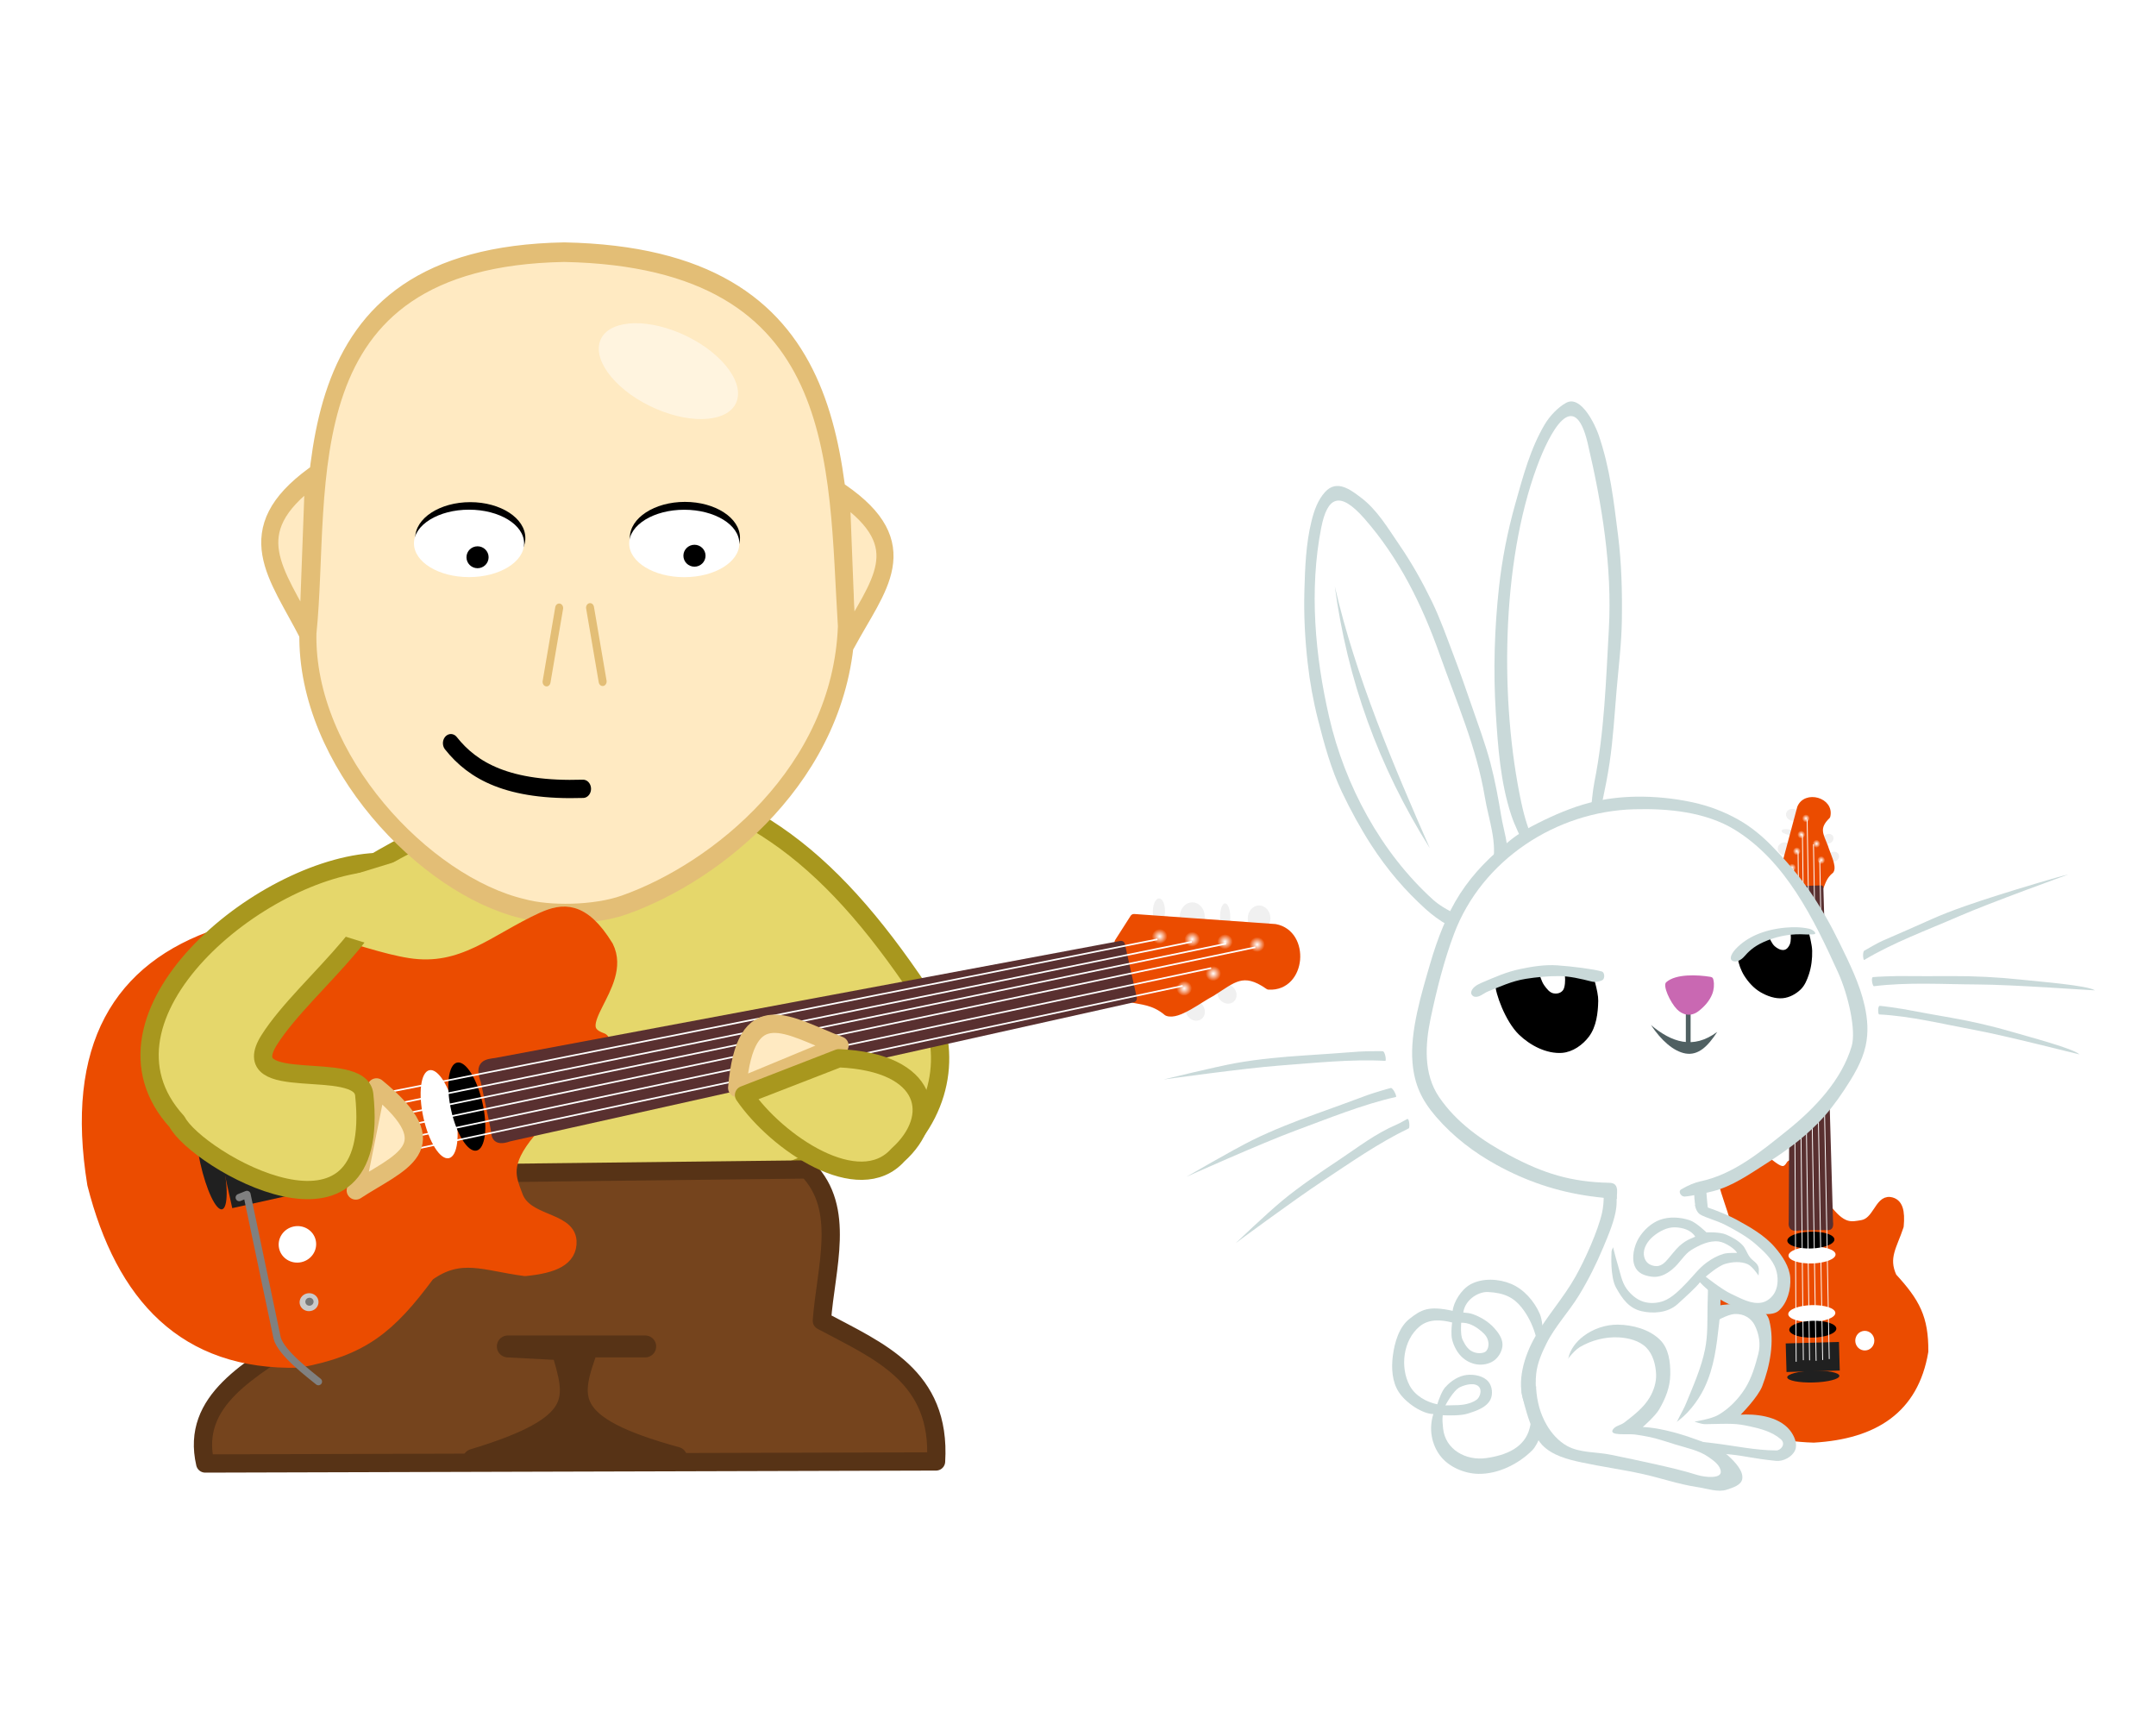 <?xml version="1.0" encoding="UTF-8" standalone="no"?>
<!-- Created with Inkscape (http://www.inkscape.org/) -->

<svg
   xmlns:dc="http://purl.org/dc/elements/1.1/"
   xmlns:cc="http://creativecommons.org/ns#"
   xmlns:rdf="http://www.w3.org/1999/02/22-rdf-syntax-ns#"
   xmlns:svg="http://www.w3.org/2000/svg"
   xmlns="http://www.w3.org/2000/svg"
   xmlns:xlink="http://www.w3.org/1999/xlink"
   xmlns:sodipodi="http://sodipodi.sourceforge.net/DTD/sodipodi-0.dtd"
   xmlns:inkscape="http://www.inkscape.org/namespaces/inkscape"
   width="1180"
   height="940"
   id="svg2"
   version="1.1"
   inkscape:version="0.48.3.1 r9886"
   sodipodi:docname="sygit.svg"
   inkscape:export-filename="/home/dos/sygitszybki/sygit.png"
   inkscape:export-xdpi="225"
   inkscape:export-ydpi="225">
  <defs
     id="defs4">
    <linearGradient
       inkscape:collect="always"
       id="linearGradient4381">
      <stop
         style="stop-color:#ffffff;stop-opacity:1;"
         offset="0"
         id="stop4383" />
      <stop
         style="stop-color:#ffffff;stop-opacity:0;"
         offset="1"
         id="stop4385" />
    </linearGradient>
    <linearGradient
       inkscape:collect="always"
       id="linearGradient4373">
      <stop
         style="stop-color:#ffffff;stop-opacity:1;"
         offset="0"
         id="stop4375" />
      <stop
         style="stop-color:#ffffff;stop-opacity:0;"
         offset="1"
         id="stop4377" />
    </linearGradient>
    <linearGradient
       inkscape:collect="always"
       id="linearGradient4365">
      <stop
         style="stop-color:#ffffff;stop-opacity:1;"
         offset="0"
         id="stop4367" />
      <stop
         style="stop-color:#ffffff;stop-opacity:0;"
         offset="1"
         id="stop4369" />
    </linearGradient>
    <linearGradient
       inkscape:collect="always"
       id="linearGradient4357">
      <stop
         style="stop-color:#ffffff;stop-opacity:1;"
         offset="0"
         id="stop4359" />
      <stop
         style="stop-color:#ffffff;stop-opacity:0;"
         offset="1"
         id="stop4361" />
    </linearGradient>
    <linearGradient
       inkscape:collect="always"
       id="linearGradient4349">
      <stop
         style="stop-color:#ffffff;stop-opacity:1;"
         offset="0"
         id="stop4351" />
      <stop
         style="stop-color:#ffffff;stop-opacity:0;"
         offset="1"
         id="stop4353" />
    </linearGradient>
    <linearGradient
       inkscape:collect="always"
       id="linearGradient4341">
      <stop
         style="stop-color:#ffffff;stop-opacity:1;"
         offset="0"
         id="stop4343" />
      <stop
         style="stop-color:#ffffff;stop-opacity:0;"
         offset="1"
         id="stop4345" />
    </linearGradient>
    <filter
       inkscape:collect="always"
       id="filter4038"
       x="-0.295"
       width="1.591"
       y="-0.434"
       height="1.868"
       color-interpolation-filters="sRGB">
      <feGaussianBlur
         inkscape:collect="always"
         stdDeviation="21.688"
         id="feGaussianBlur4040" />
    </filter>
    <radialGradient
       inkscape:collect="always"
       xlink:href="#linearGradient4341"
       id="radialGradient4511"
       gradientUnits="userSpaceOnUse"
       gradientTransform="matrix(1,0,0,1.231,0,-173.094)"
       cx="716.993"
       cy="750.075"
       fx="716.993"
       fy="750.075"
       r="4.248" />
    <radialGradient
       inkscape:collect="always"
       xlink:href="#linearGradient4349"
       id="radialGradient4513"
       gradientUnits="userSpaceOnUse"
       gradientTransform="matrix(1,0,0,1.231,0,-173.094)"
       cx="716.993"
       cy="750.075"
       fx="716.993"
       fy="750.075"
       r="4.248" />
    <radialGradient
       inkscape:collect="always"
       xlink:href="#linearGradient4357"
       id="radialGradient4515"
       gradientUnits="userSpaceOnUse"
       gradientTransform="matrix(1,0,0,1.231,0,-173.094)"
       cx="716.993"
       cy="750.075"
       fx="716.993"
       fy="750.075"
       r="4.248" />
    <radialGradient
       inkscape:collect="always"
       xlink:href="#linearGradient4365"
       id="radialGradient4517"
       gradientUnits="userSpaceOnUse"
       gradientTransform="matrix(1,0,0,1.231,0,-173.094)"
       cx="716.993"
       cy="750.075"
       fx="716.993"
       fy="750.075"
       r="4.248" />
    <radialGradient
       inkscape:collect="always"
       xlink:href="#linearGradient4381"
       id="radialGradient4519"
       gradientUnits="userSpaceOnUse"
       gradientTransform="matrix(1,0,0,1.231,0,-173.094)"
       cx="716.993"
       cy="750.075"
       fx="716.993"
       fy="750.075"
       r="4.248" />
    <radialGradient
       inkscape:collect="always"
       xlink:href="#linearGradient4373"
       id="radialGradient4521"
       gradientUnits="userSpaceOnUse"
       gradientTransform="matrix(1,0,0,1.231,0,-173.094)"
       cx="716.993"
       cy="750.075"
       fx="716.993"
       fy="750.075"
       r="4.248" />
    <radialGradient
       inkscape:collect="always"
       xlink:href="#linearGradient4341-7"
       id="radialGradient4511-5"
       gradientUnits="userSpaceOnUse"
       gradientTransform="matrix(1,0,0,1.231,0,-173.094)"
       cx="716.993"
       cy="750.075"
       fx="716.993"
       fy="750.075"
       r="4.248" />
    <linearGradient
       inkscape:collect="always"
       id="linearGradient4341-7">
      <stop
         style="stop-color:#ffffff;stop-opacity:1;"
         offset="0"
         id="stop4343-0" />
      <stop
         style="stop-color:#ffffff;stop-opacity:0;"
         offset="1"
         id="stop4345-5" />
    </linearGradient>
    <radialGradient
       inkscape:collect="always"
       xlink:href="#linearGradient4349-7"
       id="radialGradient4513-8"
       gradientUnits="userSpaceOnUse"
       gradientTransform="matrix(1,0,0,1.231,0,-173.094)"
       cx="716.993"
       cy="750.075"
       fx="716.993"
       fy="750.075"
       r="4.248" />
    <linearGradient
       inkscape:collect="always"
       id="linearGradient4349-7">
      <stop
         style="stop-color:#ffffff;stop-opacity:1;"
         offset="0"
         id="stop4351-3" />
      <stop
         style="stop-color:#ffffff;stop-opacity:0;"
         offset="1"
         id="stop4353-4" />
    </linearGradient>
    <radialGradient
       inkscape:collect="always"
       xlink:href="#linearGradient4357-2"
       id="radialGradient4515-4"
       gradientUnits="userSpaceOnUse"
       gradientTransform="matrix(1,0,0,1.231,0,-173.094)"
       cx="716.993"
       cy="750.075"
       fx="716.993"
       fy="750.075"
       r="4.248" />
    <linearGradient
       inkscape:collect="always"
       id="linearGradient4357-2">
      <stop
         style="stop-color:#ffffff;stop-opacity:1;"
         offset="0"
         id="stop4359-5" />
      <stop
         style="stop-color:#ffffff;stop-opacity:0;"
         offset="1"
         id="stop4361-1" />
    </linearGradient>
    <radialGradient
       inkscape:collect="always"
       xlink:href="#linearGradient4365-4"
       id="radialGradient4517-2"
       gradientUnits="userSpaceOnUse"
       gradientTransform="matrix(1,0,0,1.231,0,-173.094)"
       cx="716.993"
       cy="750.075"
       fx="716.993"
       fy="750.075"
       r="4.248" />
    <linearGradient
       inkscape:collect="always"
       id="linearGradient4365-4">
      <stop
         style="stop-color:#ffffff;stop-opacity:1;"
         offset="0"
         id="stop4367-4" />
      <stop
         style="stop-color:#ffffff;stop-opacity:0;"
         offset="1"
         id="stop4369-5" />
    </linearGradient>
    <radialGradient
       inkscape:collect="always"
       xlink:href="#linearGradient4381-5"
       id="radialGradient4519-3"
       gradientUnits="userSpaceOnUse"
       gradientTransform="matrix(1,0,0,1.231,0,-173.094)"
       cx="716.993"
       cy="750.075"
       fx="716.993"
       fy="750.075"
       r="4.248" />
    <linearGradient
       inkscape:collect="always"
       id="linearGradient4381-5">
      <stop
         style="stop-color:#ffffff;stop-opacity:1;"
         offset="0"
         id="stop4383-4" />
      <stop
         style="stop-color:#ffffff;stop-opacity:0;"
         offset="1"
         id="stop4385-4" />
    </linearGradient>
    <radialGradient
       inkscape:collect="always"
       xlink:href="#linearGradient4373-9"
       id="radialGradient4521-7"
       gradientUnits="userSpaceOnUse"
       gradientTransform="matrix(1,0,0,1.231,0,-173.094)"
       cx="716.993"
       cy="750.075"
       fx="716.993"
       fy="750.075"
       r="4.248" />
    <linearGradient
       inkscape:collect="always"
       id="linearGradient4373-9">
      <stop
         style="stop-color:#ffffff;stop-opacity:1;"
         offset="0"
         id="stop4375-2" />
      <stop
         style="stop-color:#ffffff;stop-opacity:0;"
         offset="1"
         id="stop4377-2" />
    </linearGradient>
  </defs>
  <sodipodi:namedview
     id="base"
     pagecolor="#ffffff"
     bordercolor="#666666"
     borderopacity="1.0"
     inkscape:pageopacity="0.0"
     inkscape:pageshadow="2"
     inkscape:zoom="0.3819422"
     inkscape:cx="463.74052"
     inkscape:cy="434.80038"
     inkscape:document-units="px"
     inkscape:current-layer="layer1"
     showgrid="false"
     showguides="true"
     inkscape:guide-bbox="true"
     inkscape:window-width="1440"
     inkscape:window-height="840"
     inkscape:window-x="1366"
     inkscape:window-y="-3"
     inkscape:window-maximized="1"
     borderlayer="false"
     inkscape:showpageshadow="true"
     showborder="true" />
  <g
     inkscape:label="Layer 1"
     inkscape:groupmode="layer"
     id="layer1"
     transform="translate(0,-112.36)">
    <g
       id="g4183">
      <g
         id="g3887">
        <path
           style="fill:#e5d76b;fill-opacity:1;stroke:#a8971e;stroke-width:10;stroke-linecap:round;stroke-linejoin:round;stroke-miterlimit:4;stroke-opacity:1;stroke-dasharray:none"
           d="m 321.169,534.231 c -94.948,31.271 -170.83,72.076 -202.488,134.992 -4.236,25.146 -16.605,50.291 3.97,75.437 64.187,59.878 128.375,45.419 192.562,51.615 88.877,2.227 93.414,-57.896 176.666,-53.615 26.302,-25.779 28.926,-60.499 11.926,-87.333 C 452.454,578.713 404.886,542.212 321.169,534.231 z"
           id="path4010"
           inkscape:connector-curvature="0"
           sodipodi:nodetypes="ccccccc" />
        <path
           style="fill:#75441d;fill-opacity:1;stroke:#573316;stroke-width:10;stroke-linecap:round;stroke-linejoin:round;stroke-miterlimit:4;stroke-opacity:1;stroke-dasharray:none"
           d="m 171.688,755.487 c -19.242,12.008 -5.478,57.022 -6.25,87.5 -27.96,18.881 -61.182,35.424 -53.125,70.312 l 400,-1.125 c 2.808,-46.812 -31.514,-60.414 -62.5,-77 2.194,-29.203 13.248,-61.36 -7.812,-82.812 z"
           id="path4061"
           inkscape:connector-curvature="0"
           sodipodi:nodetypes="ccccccc" />
        <path
           style="fill:#573316;fill-opacity:1;stroke:#573316;stroke-width:12;stroke-linecap:round;stroke-linejoin:round;stroke-miterlimit:4;stroke-opacity:1;stroke-dasharray:none"
           d="m 259.188,911.3 c 62.04,-18.712 56.409,-33.442 48.438,-60.5 l -29.688,-1.562 75.188,0 -31.438,0 c -10.006,27.866 -15.071,43.564 48.438,60.938 z"
           id="path4063"
           inkscape:connector-curvature="0"
           sodipodi:nodetypes="ccccccc" />
      </g>
      <g
         transform="matrix(0.872,0,0,1,40.797,2)"
         id="g3872">
        <path
           style="fill:#ffeac2;fill-opacity:1;stroke:#e3be76;stroke-width:10.711;stroke-linecap:round;stroke-linejoin:round;stroke-miterlimit:4;stroke-opacity:1;stroke-dasharray:none"
           d="m 481.206,380.361 c 47.646,28.724 22.808,50.515 3.65,81.582 z"
           id="path4545-9"
           inkscape:connector-curvature="0"
           sodipodi:nodetypes="ccc" />
        <path
           style="fill:#ffeac2;fill-opacity:1;stroke:#e3be76;stroke-width:10.711;stroke-linecap:round;stroke-linejoin:round;stroke-miterlimit:4;stroke-opacity:1;stroke-dasharray:none"
           d="m 150.007,371.072 c -47.646,30.32 -22.808,53.322 -3.65,86.117 z"
           id="path4545-9-0"
           inkscape:connector-curvature="0"
           sodipodi:nodetypes="ccc" />
        <path
           style="fill:#ffeac2;fill-opacity:1;stroke:#e3be76;stroke-width:10.711;stroke-linecap:round;stroke-linejoin:round;stroke-miterlimit:4;stroke-opacity:1;stroke-dasharray:none"
           d="m 307.272,248.366 c -177.055,2.784 -151.388,128.318 -160.799,208.444 -1.594,69.828 73.647,138.301 134.992,150.873 16.074,3.892 44.734,3.737 63.506,-2.047 58.483,-18.02 136.066,-72.304 139.518,-152.517 -6.477,-88.295 1.974,-201.736 -177.217,-204.753 z"
           id="path4018"
           inkscape:connector-curvature="0"
           sodipodi:nodetypes="cccscc" />
        <path
           sodipodi:type="arc"
           style="opacity:0.695;fill:#ffffff;fill-opacity:1;fill-rule:nonzero;stroke:none;filter:url(#filter4038)"
           id="path4024"
           sodipodi:cx="395.45007"
           sodipodi:cy="358.41367"
           sodipodi:rx="88.101288"
           sodipodi:ry="59.941059"
           d="m 483.551,358.414 c 0,33.105 -39.444,59.941 -88.101,59.941 -48.657,0 -88.101,-26.837 -88.101,-59.941 0,-33.105 39.444,-59.941 88.101,-59.941 48.657,0 88.101,26.837 88.101,59.941 z"
           transform="matrix(-0.488,-0.184,0.13,-0.344,519.127,509.534)" />
        <g
           id="g3902">
          <g
             id="g3892">
            <path
               sodipodi:type="arc"
               style="fill:#000000;fill-opacity:1;fill-rule:nonzero;stroke:none"
               id="path4085-8"
               sodipodi:cx="282.35898"
               sodipodi:cy="397.71347"
               sodipodi:rx="34.951252"
               sodipodi:ry="17.671982"
               d="m 317.31,397.713 c 0,9.76 -15.648,17.672 -34.951,17.672 -19.303,0 -34.951,-7.912 -34.951,-17.672 0,-9.76 15.648,-17.672 34.951,-17.672 19.303,0 34.951,7.912 34.951,17.672 z"
               transform="matrix(0.989,0,0,1.111,-30.872,-37.049)" />
            <path
               sodipodi:type="arc"
               style="fill:#ffffff;fill-opacity:1;fill-rule:nonzero;stroke:none"
               id="path4085"
               sodipodi:cx="282.35898"
               sodipodi:cy="397.71347"
               sodipodi:rx="34.951252"
               sodipodi:ry="17.671982"
               d="m 317.31,397.713 c 0,9.76 -15.648,17.672 -34.951,17.672 -19.303,0 -34.951,-7.912 -34.951,-17.672 0,-9.76 15.648,-17.672 34.951,-17.672 19.303,0 34.951,7.912 34.951,17.672 z"
               transform="matrix(0.989,0,0,1.044,-31.657,-7.466)" />
            <path
               sodipodi:type="arc"
               style="fill:#000000;fill-opacity:1;fill-rule:nonzero;stroke:none"
               id="path4141"
               sodipodi:cx="301.78308"
               sodipodi:cy="400.49811"
               sodipodi:rx="6.9447989"
               sodipodi:ry="5.9977808"
               d="m 308.728,400.498 c 0,3.312 -3.109,5.998 -6.945,5.998 -3.836,0 -6.945,-2.685 -6.945,-5.998 0,-3.312 3.109,-5.998 6.945,-5.998 3.836,0 6.945,2.685 6.945,5.998 z"
               transform="translate(-48.843,14.839)" />
          </g>
          <g
             id="g3897">
            <path
               sodipodi:type="arc"
               style="fill:#000000;fill-opacity:1;fill-rule:nonzero;stroke:none"
               id="path4085-8-1"
               sodipodi:cx="282.35898"
               sodipodi:cy="397.71347"
               sodipodi:rx="34.951252"
               sodipodi:ry="17.671982"
               d="m 317.31,397.713 c 0,9.76 -15.648,17.672 -34.951,17.672 -19.303,0 -34.951,-7.912 -34.951,-17.672 0,-9.76 15.648,-17.672 34.951,-17.672 19.303,0 34.951,7.912 34.951,17.672 z"
               transform="matrix(0.989,0,0,1.111,103.849,-37.195)" />
            <path
               sodipodi:type="arc"
               style="fill:#ffffff;fill-opacity:1;fill-rule:nonzero;stroke:none"
               id="path4085-2"
               sodipodi:cx="282.35898"
               sodipodi:cy="397.71347"
               sodipodi:rx="34.951252"
               sodipodi:ry="17.671982"
               d="m 317.31,397.713 c 0,9.76 -15.648,17.672 -34.951,17.672 -19.303,0 -34.951,-7.912 -34.951,-17.672 0,-9.76 15.648,-17.672 34.951,-17.672 19.303,0 34.951,7.912 34.951,17.672 z"
               transform="matrix(0.989,0,0,1.044,103.435,-7.429)" />
            <path
               transform="translate(87.315,13.998)"
               sodipodi:type="arc"
               style="fill:#000000;fill-opacity:1;fill-rule:nonzero;stroke:none"
               id="path4141-8"
               sodipodi:cx="301.78308"
               sodipodi:cy="400.49811"
               sodipodi:rx="6.9447989"
               sodipodi:ry="5.9977808"
               d="m 308.728,400.498 c 0,3.312 -3.109,5.998 -6.945,5.998 -3.836,0 -6.945,-2.685 -6.945,-5.998 0,-3.312 3.109,-5.998 6.945,-5.998 3.836,0 6.945,2.685 6.945,5.998 z" />
          </g>
        </g>
        <g
           id="g3912">
          <path
             sodipodi:nodetypes="cc"
             inkscape:connector-curvature="0"
             id="path4170"
             d="m 304.171,443.145 -7.908,40.371"
             style="fill:none;stroke:#e3be76;stroke-width:5;stroke-linecap:round;stroke-linejoin:round;stroke-miterlimit:4;stroke-opacity:1;stroke-dasharray:none" />
          <path
             sodipodi:nodetypes="cc"
             inkscape:connector-curvature="0"
             id="path4170-4"
             d="m 323.558,442.937 7.908,40.371"
             style="fill:none;stroke:#e3be76;stroke-width:5;stroke-linecap:round;stroke-linejoin:round;stroke-miterlimit:4;stroke-opacity:1;stroke-dasharray:none" />
        </g>
        <path
           style="fill:none;stroke:#000000;stroke-width:10;stroke-linecap:round;stroke-linejoin:round;stroke-miterlimit:4;stroke-opacity:1;stroke-dasharray:none"
           d="m 319.175,542.062 c -46.935,1.313 -69.148,-9.735 -82.968,-24.98"
           id="path4194"
           inkscape:connector-curvature="0"
           sodipodi:nodetypes="cc" />
      </g>
      <g
         transform="matrix(0.869,-0.193,0.193,0.869,-136.004,108.712)"
         id="g4468">
        <path
           style="fill:#eb4c00;fill-opacity:1;stroke:#eb4c00;stroke-width:10;stroke-linecap:round;stroke-linejoin:round;stroke-miterlimit:4;stroke-opacity:1;stroke-dasharray:none"
           d="m 370.436,742.032 c -22.557,-13.92 21.192,-30.441 14.986,-55.533 -9.147,-26.638 -21.026,-27.174 -33.44,-24.786 -31.962,6.787 -55.605,22.26 -87.835,9.589 -31.454,-12.366 -65.863,-42.506 -108.656,-42.949 -64.093,6.72 -102.911,46.892 -107.799,131.972 2.188,70.865 30.331,119.191 98.652,132.625 39.274,1.326 57.969,-7.998 88.532,-34.546 23.191,-10.034 36.382,1.402 59.573,9.72 17.402,2.091 27.791,-0.098 29.56,-10.373 2.066,-12.957 -23.778,-16.122 -26.212,-33.597 -1.698,-12.191 -4.283,-21.939 17.105,-38.389 z"
           id="path4207"
           inkscape:connector-curvature="0"
           sodipodi:nodetypes="cccsccccccscc" />
        <path
           sodipodi:type="arc"
           style="fill:#f0f0f0;fill-opacity:1;fill-rule:nonzero;stroke:none"
           id="path4399"
           sodipodi:cx="733.04181"
           sodipodi:cy="802.4325"
           sodipodi:rx="6.3965254"
           sodipodi:ry="5.6987224"
           d="m 739.438,802.433 c 0,3.147 -2.864,5.699 -6.397,5.699 -3.533,0 -6.397,-2.551 -6.397,-5.699 0,-3.147 2.864,-5.699 6.397,-5.699 3.533,0 6.397,2.551 6.397,5.699 z"
           transform="matrix(0.406,0.914,-0.914,0.406,1166.729,-192.735)" />
        <path
           sodipodi:type="arc"
           style="fill:#f0f0f0;fill-opacity:1;fill-rule:nonzero;stroke:none"
           id="path4397"
           sodipodi:cx="751.30096"
           sodipodi:cy="798.82721"
           sodipodi:rx="6.2802248"
           sodipodi:ry="5.5824218"
           d="m 757.581,798.827 c 0,3.083 -2.812,5.582 -6.28,5.582 -3.468,0 -6.28,-2.499 -6.28,-5.582 0,-3.083 2.812,-5.582 6.28,-5.582 3.468,0 6.28,2.499 6.28,5.582 z"
           transform="matrix(0.486,0.874,-0.874,0.486,1085.27,-247.628)" />
        <path
           sodipodi:type="arc"
           style="fill:#f0f0f0;fill-opacity:1;fill-rule:nonzero;stroke:none"
           id="path4395"
           sodipodi:cx="783.1673"
           sodipodi:cy="754.16779"
           sodipodi:rx="6.9780273"
           sodipodi:ry="6.7454267"
           d="m 790.145,754.168 c 0,3.725 -3.124,6.745 -6.978,6.745 -3.854,0 -6.978,-3.02 -6.978,-6.745 0,-3.725 3.124,-6.745 6.978,-6.745 3.854,0 6.978,3.02 6.978,6.745 z"
           transform="matrix(0.979,0.204,-0.244,1.15,198.857,-270.909)" />
        <path
           sodipodi:type="arc"
           style="fill:#f0f0f0;fill-opacity:1;fill-rule:nonzero;stroke:none"
           id="path4393"
           sodipodi:cx="763.97772"
           sodipodi:cy="748.12018"
           sodipodi:rx="3.1401124"
           sodipodi:ry="6.0476236"
           d="m 767.118,748.12 c 0,3.34 -1.406,6.048 -3.14,6.048 -1.734,0 -3.14,-2.708 -3.14,-6.048 0,-3.34 1.406,-6.048 3.14,-6.048 1.734,0 3.14,2.708 3.14,6.048 z"
           transform="matrix(0.979,0.203,-0.283,1.323,225.203,-394.211)" />
        <path
           sodipodi:type="arc"
           style="fill:#f0f0f0;fill-opacity:1;fill-rule:nonzero;stroke:none"
           id="path4391"
           sodipodi:cx="742.6947"
           sodipodi:cy="741.72363"
           sodipodi:rx="7.6758304"
           sodipodi:ry="5.9313235"
           d="m 750.371,741.724 c 0,3.276 -3.437,5.931 -7.676,5.931 -4.239,0 -7.676,-2.656 -7.676,-5.931 0,-3.276 3.437,-5.931 7.676,-5.931 4.239,0 7.676,2.656 7.676,5.931 z"
           transform="matrix(0.978,0.209,-0.315,1.446,248.971,-481.559)" />
        <path
           sodipodi:type="arc"
           style="fill:#f0f0f0;fill-opacity:1;fill-rule:nonzero;stroke:none"
           id="path4389"
           sodipodi:cx="723.62146"
           sodipodi:cy="735.79236"
           sodipodi:rx="3.7216146"
           sodipodi:ry="6.5128255"
           d="m 727.343,735.792 c 0,3.597 -1.666,6.513 -3.722,6.513 -2.055,0 -3.722,-2.916 -3.722,-6.513 0,-3.597 1.666,-6.513 3.722,-6.513 2.055,0 3.722,2.916 3.722,6.513 z"
           transform="matrix(0.969,0.248,-0.29,1.184,234.563,-312.093)" />
        <path
           style="fill:#eb4c00;fill-opacity:1;stroke:#eb4c00;stroke-width:5;stroke-linecap:round;stroke-linejoin:round;stroke-miterlimit:4;stroke-opacity:1;stroke-dasharray:none"
           d="m 694.078,751.709 12.458,-12.418 83.333,24.837 c 17.827,7.548 8.287,39.182 -11.438,33.66 -13.082,-14.346 -20.945,-8.7 -35.255,-3.595 -8.443,2.205 -23.572,9.689 -29.124,5.882 -6.61,-8.691 -14.189,-10.162 -19.974,-13.072 z"
           id="path4251"
           inkscape:connector-curvature="0"
           sodipodi:nodetypes="cccccccc" />
        <path
           style="fill:#593030;fill-opacity:1;stroke:#593030;stroke-width:5;stroke-linecap:round;stroke-linejoin:round;stroke-miterlimit:4;stroke-opacity:1;stroke-dasharray:none"
           d="m 295.098,750.401 c -1.622,-11.444 4.022,-10.173 9.15,-9.804 l 390.85,13.072 0,33.66 -392.81,0.327 c -9.837,1.16 -7.646,-3.693 -7.516,-7.516 z"
           id="path4249"
           inkscape:connector-curvature="0"
           sodipodi:nodetypes="ccccccc" />
        <path
           sodipodi:type="arc"
           style="fill:url(#radialGradient4511);fill-opacity:1;stroke:none"
           id="path4253"
           sodipodi:cx="716.99347"
           sodipodi:cy="750.07458"
           sodipodi:rx="4.2483659"
           sodipodi:ry="5.2287583"
           d="m 721.242,750.075 c 0,2.888 -1.902,5.229 -4.248,5.229 -2.346,0 -4.248,-2.341 -4.248,-5.229 0,-2.888 1.902,-5.229 4.248,-5.229 2.346,0 4.248,2.341 4.248,5.229 z"
           transform="matrix(1.12,0,0,0.879,-83.573,94.272)" />
        <path
           sodipodi:type="arc"
           style="fill:url(#radialGradient4513);fill-opacity:1;stroke:none"
           id="path4253-6"
           sodipodi:cx="716.99347"
           sodipodi:cy="750.07458"
           sodipodi:rx="4.2483659"
           sodipodi:ry="5.2287583"
           d="m 721.242,750.075 c 0,2.888 -1.902,5.229 -4.248,5.229 -2.346,0 -4.248,-2.341 -4.248,-5.229 0,-2.888 1.902,-5.229 4.248,-5.229 2.346,0 4.248,2.341 4.248,5.229 z"
           transform="matrix(1.12,0,0,0.879,-64.417,100.325)" />
        <path
           sodipodi:type="arc"
           style="fill:url(#radialGradient4515);fill-opacity:1;stroke:none"
           id="path4253-8"
           sodipodi:cx="716.99347"
           sodipodi:cy="750.07458"
           sodipodi:rx="4.2483659"
           sodipodi:ry="5.2287583"
           d="m 721.242,750.075 c 0,2.888 -1.902,5.229 -4.248,5.229 -2.346,0 -4.248,-2.341 -4.248,-5.229 0,-2.888 1.902,-5.229 4.248,-5.229 2.346,0 4.248,2.341 4.248,5.229 z"
           transform="matrix(1.12,0,0,0.879,-45.044,106.168)" />
        <path
           sodipodi:type="arc"
           style="fill:url(#radialGradient4517);fill-opacity:1;stroke:none"
           id="path4253-1"
           sodipodi:cx="716.99347"
           sodipodi:cy="750.07458"
           sodipodi:rx="4.2483659"
           sodipodi:ry="5.2287583"
           d="m 721.242,750.075 c 0,2.888 -1.902,5.229 -4.248,5.229 -2.346,0 -4.248,-2.341 -4.248,-5.229 0,-2.888 1.902,-5.229 4.248,-5.229 2.346,0 4.248,2.341 4.248,5.229 z"
           transform="matrix(1.12,0,0,0.879,-26.142,112.168)" />
        <path
           sodipodi:type="arc"
           style="fill:url(#radialGradient4519);fill-opacity:1;stroke:none"
           id="path4253-4"
           sodipodi:cx="716.99347"
           sodipodi:cy="750.07458"
           sodipodi:rx="4.2483659"
           sodipodi:ry="5.2287583"
           d="m 721.242,750.075 c 0,2.888 -1.902,5.229 -4.248,5.229 -2.346,0 -4.248,-2.341 -4.248,-5.229 0,-2.888 1.902,-5.229 4.248,-5.229 2.346,0 4.248,2.341 4.248,5.229 z"
           transform="matrix(1.12,0,0,0.879,-56.299,123.723)" />
        <path
           sodipodi:type="arc"
           style="fill:url(#radialGradient4521);fill-opacity:1;stroke:none"
           id="path4253-7"
           sodipodi:cx="716.99347"
           sodipodi:cy="750.07458"
           sodipodi:rx="4.2483659"
           sodipodi:ry="5.2287583"
           d="m 721.242,750.075 c 0,2.888 -1.902,5.229 -4.248,5.229 -2.346,0 -4.248,-2.341 -4.248,-5.229 0,-2.888 1.902,-5.229 4.248,-5.229 2.346,0 4.248,2.341 4.248,5.229 z"
           transform="matrix(1.12,0,0,0.879,-75.724,128.743)" />
        <path
           sodipodi:type="arc"
           style="fill:#ffffff;fill-opacity:1;fill-rule:nonzero;stroke:none"
           id="path4403"
           sodipodi:cx="170.48282"
           sodipodi:cy="824.17242"
           sodipodi:rx="11.54139"
           sodipodi:ry="11.211636"
           d="m 182.024,824.172 c 0,6.192 -5.167,11.212 -11.541,11.212 -6.374,0 -11.541,-5.02 -11.541,-11.212 0,-6.192 5.167,-11.212 11.541,-11.212 6.374,0 11.541,5.02 11.541,11.212 z"
           transform="translate(-9.581,-0.569)" />
        <path
           sodipodi:type="arc"
           style="fill:#ffffff;fill-opacity:1;fill-rule:nonzero;stroke:none"
           id="path4405"
           sodipodi:cx="196.53339"
           sodipodi:cy="762.17865"
           sodipodi:rx="9.8926201"
           sodipodi:ry="27.699337"
           d="m 206.426,762.179 c 0,15.298 -4.429,27.699 -9.893,27.699 -5.464,0 -9.893,-12.401 -9.893,-27.699 0,-15.298 4.429,-27.699 9.893,-27.699 5.464,0 9.893,12.401 9.893,27.699 z"
           transform="translate(-1.979,0)" />
        <path
           sodipodi:type="arc"
           style="fill:#ffffff;fill-opacity:1;fill-rule:nonzero;stroke:none"
           id="path4405-5"
           sodipodi:cx="196.53339"
           sodipodi:cy="762.17865"
           sodipodi:rx="9.8926201"
           sodipodi:ry="27.699337"
           d="m 206.426,762.179 c 0,15.298 -4.429,27.699 -9.893,27.699 -5.464,0 -9.893,-12.401 -9.893,-27.699 0,-15.298 4.429,-27.699 9.893,-27.699 5.464,0 9.893,12.401 9.893,27.699 z"
           transform="translate(66.783,2.194)" />
        <path
           sodipodi:type="arc"
           style="fill:#000000;fill-opacity:1;fill-rule:nonzero;stroke:none"
           id="path4405-5-9"
           sodipodi:cx="196.53339"
           sodipodi:cy="762.17865"
           sodipodi:rx="9.8926201"
           sodipodi:ry="27.699337"
           d="m 206.426,762.179 c 0,15.298 -4.429,27.699 -9.893,27.699 -5.464,0 -9.893,-12.401 -9.893,-27.699 0,-15.298 4.429,-27.699 9.893,-27.699 5.464,0 9.893,12.401 9.893,27.699 z"
           transform="translate(-20.445,0.66)" />
        <path
           sodipodi:type="arc"
           style="fill:#000000;fill-opacity:1;fill-rule:nonzero;stroke:none"
           id="path4405-5-6"
           sodipodi:cx="196.53339"
           sodipodi:cy="762.17865"
           sodipodi:rx="9.8926201"
           sodipodi:ry="27.699337"
           d="m 206.426,762.179 c 0,15.298 -4.429,27.699 -9.893,27.699 -5.464,0 -9.893,-12.401 -9.893,-27.699 0,-15.298 4.429,-27.699 9.893,-27.699 5.464,0 9.893,12.401 9.893,27.699 z"
           transform="translate(84.417,1.319)" />
        <rect
           style="fill:#202020;fill-opacity:1;fill-rule:nonzero;stroke:none"
           id="rect4450"
           width="33.635"
           height="62.653"
           x="126.626"
           y="730.522" />
        <path
           sodipodi:type="arc"
           style="fill:#202020;fill-opacity:1;fill-rule:nonzero;stroke:none"
           id="path4452"
           sodipodi:cx="120.36021"
           sodipodi:cy="761.84894"
           sodipodi:rx="6.9248343"
           sodipodi:ry="30.667122"
           d="m 127.285,761.849 c 0,16.937 -3.1,30.667 -6.925,30.667 -3.824,0 -6.925,-13.73 -6.925,-30.667 0,-16.937 3.1,-30.667 6.925,-30.667 3.824,0 6.925,13.73 6.925,30.667 z" />
        <path
           style="fill:none;stroke:#ffffff;stroke-width:1px;stroke-linecap:butt;stroke-linejoin:miter;stroke-opacity:1"
           d="m 138.348,742.197 579.416,12.991"
           id="path4456"
           inkscape:connector-curvature="0"
           sodipodi:nodetypes="cc" />
        <path
           style="fill:none;stroke:#ffffff;stroke-width:1px;stroke-linecap:butt;stroke-linejoin:miter;stroke-opacity:1"
           d="m 139.972,750.693 598.091,10.555"
           id="path4458"
           inkscape:connector-curvature="0"
           sodipodi:nodetypes="cc" />
        <path
           style="fill:none;stroke:#ffffff;stroke-width:1px;stroke-linecap:butt;stroke-linejoin:miter;stroke-opacity:1"
           d="m 139.596,758.001 618.765,8.931"
           id="path4460"
           inkscape:connector-curvature="0"
           sodipodi:nodetypes="cc" />
        <path
           style="fill:none;stroke:#ffffff;stroke-width:1px;stroke-linecap:butt;stroke-linejoin:miter;stroke-opacity:1"
           d="M 775.472,772.992 138.784,765.684"
           id="path4462"
           inkscape:connector-curvature="0"
           sodipodi:nodetypes="cc" />
        <path
           style="fill:none;stroke:#ffffff;stroke-width:1px;stroke-linecap:butt;stroke-linejoin:miter;stroke-opacity:1"
           d="m 746.182,779.607 -606.586,-6.179"
           id="path4464"
           inkscape:connector-curvature="0"
           sodipodi:nodetypes="cc" />
        <path
           style="fill:none;stroke:#ffffff;stroke-width:1px;stroke-linecap:butt;stroke-linejoin:miter;stroke-opacity:1"
           d="M 726.695,786.479 140.467,781.171"
           id="path4466"
           inkscape:connector-curvature="0"
           sodipodi:nodetypes="cc" />
        <path
           sodipodi:nodetypes="cccc"
           transform="matrix(1.097,0.243,-0.243,1.097,175.631,-86.149)"
           inkscape:connector-curvature="0"
           id="path3826"
           d="m 130.496,767.721 4.223,-1.689 16.494,78.659 c 2.278,8.362 18.342,20.247 22.552,23.781"
           style="fill:none;stroke:#808080;stroke-width:4;stroke-linecap:round;stroke-linejoin:round;stroke-miterlimit:4;stroke-opacity:1;stroke-dasharray:none" />
      </g>
      <g
         transform="translate(10,4)"
         id="g3864">
        <path
           style="fill:#ffeac2;fill-opacity:1;stroke:#e3be76;stroke-width:10;stroke-linecap:round;stroke-linejoin:round;stroke-miterlimit:4;stroke-opacity:1;stroke-dasharray:none"
           d="m 196.042,703.48 c 40.317,33.006 12.629,40.756 -11.315,56.413 z"
           id="path4545-7"
           inkscape:connector-curvature="0"
           sodipodi:nodetypes="ccc" />
        <path
           style="fill:#e5d76b;fill-opacity:1;stroke:#a8971e;stroke-width:10;stroke-linecap:round;stroke-linejoin:round;stroke-miterlimit:4;stroke-opacity:1;stroke-dasharray:none"
           d="m 195.856,580.118 c 18.46,26.064 -38.442,65.682 -58.463,97.302 -19.283,30.455 49.805,9.822 51.953,29.991 C 199.431,802.119 97.699,743.244 86.857,722.256 34.093,664.575 132.618,583.126 195.856,580.118 z"
           id="path4541-4"
           inkscape:connector-curvature="0"
           sodipodi:nodetypes="csscc" />
        <rect
           transform="matrix(0.956,-0.293,0.111,0.994,0,0)"
           y="625.743"
           x="113.367"
           height="31.732"
           width="30.605"
           id="rect4163"
           style="fill:#e5d76b;fill-opacity:1;fill-rule:nonzero;stroke:none" />
        <rect
           transform="matrix(0.955,0.297,-0.411,0.912,0,0)"
           y="511.817"
           x="410.176"
           height="31.812"
           width="35.842"
           id="rect4163-0"
           style="fill:#e5d76b;fill-opacity:1;fill-rule:nonzero;stroke:none" />
      </g>
      <g
         transform="translate(2,0)"
         id="g3868">
        <path
           style="fill:#ffeac2;fill-opacity:1;stroke:#e3be76;stroke-width:10;stroke-linecap:round;stroke-linejoin:round;stroke-miterlimit:4;stroke-opacity:1;stroke-dasharray:none"
           d="m 401.479,707.753 c 4.562,-51.988 27.943,-33.789 55.969,-23.206 z"
           id="path4545"
           inkscape:connector-curvature="0"
           sodipodi:nodetypes="ccc" />
        <path
           style="fill:#e5d76b;fill-opacity:1;stroke:#a8971e;stroke-width:10;stroke-linecap:round;stroke-linejoin:round;stroke-miterlimit:4;stroke-opacity:1;stroke-dasharray:none"
           d="m 457.097,691.524 c 49.797,2.183 55.415,32.221 32.32,52.946 -21.27,23.789 -66.165,-6.507 -84.198,-32.809 z"
           id="path4541"
           inkscape:connector-curvature="0"
           sodipodi:nodetypes="cccc" />
      </g>
      <path
         sodipodi:type="arc"
         style="fill:#cacaca;fill-opacity:1;fill-rule:nonzero;stroke:none"
         id="path4403-1"
         sodipodi:cx="170.48282"
         sodipodi:cy="824.17242"
         sodipodi:rx="11.54139"
         sodipodi:ry="11.211636"
         d="m 182.024,824.172 c 0,6.192 -5.167,11.212 -11.541,11.212 -6.374,0 -11.541,-5.02 -11.541,-11.212 0,-6.192 5.167,-11.212 11.541,-11.212 6.374,0 11.541,5.02 11.541,11.212 z"
         transform="matrix(0.439,-0.095,0.097,0.428,14.366,488.461)" />
      <path
         sodipodi:type="arc"
         style="fill:#777777;fill-opacity:1;fill-rule:nonzero;stroke:none"
         id="path4403-1-2"
         sodipodi:cx="170.48282"
         sodipodi:cy="824.17242"
         sodipodi:rx="11.54139"
         sodipodi:ry="11.211636"
         d="m 182.024,824.172 c 0,6.192 -5.167,11.212 -11.541,11.212 -6.374,0 -11.541,-5.02 -11.541,-11.212 0,-6.192 5.167,-11.212 11.541,-11.212 6.374,0 11.541,5.02 11.541,11.212 z"
         transform="matrix(0.191,-0.042,0.042,0.19,102.189,675.331)" />
    </g>
    <g
       id="g3179"
       transform="matrix(0.686,0,0,0.686,179.592,231.521)"
       inkscape:export-filename="C:\Users\JimJoy\Desktop\angel.png"
       inkscape:export-xdpi="90"
       inkscape:export-ydpi="90">
      <g
         id="g4468-8"
         transform="matrix(-0.019,-0.678,0.678,-0.019,670.65,1020.592)">
        <path
           sodipodi:nodetypes="cccsccccccscc"
           inkscape:connector-curvature="0"
           id="path4207-6"
           d="m 370.436,742.032 c -22.557,-13.92 21.192,-30.441 14.986,-55.533 -9.147,-26.638 -21.026,-27.174 -33.44,-24.786 -31.962,6.787 -55.605,22.26 -87.835,9.589 -31.454,-12.366 -65.863,-42.506 -108.656,-42.949 -64.093,6.72 -102.911,46.892 -107.799,131.972 2.188,70.865 30.331,119.191 98.652,132.625 39.274,1.326 57.969,-7.998 88.532,-34.546 23.191,-10.034 36.382,1.402 59.573,9.72 17.402,2.091 27.791,-0.098 29.56,-10.373 2.066,-12.957 -23.778,-16.122 -26.212,-33.597 -1.698,-12.191 -4.283,-21.939 17.105,-38.389 z"
           style="fill:#eb4c00;fill-opacity:1;stroke:#eb4c00;stroke-width:10;stroke-linecap:round;stroke-linejoin:round;stroke-miterlimit:4;stroke-opacity:1;stroke-dasharray:none" />
        <path
           transform="matrix(0.406,0.914,-0.914,0.406,1166.729,-192.735)"
           d="m 739.438,802.433 c 0,3.147 -2.864,5.699 -6.397,5.699 -3.533,0 -6.397,-2.551 -6.397,-5.699 0,-3.147 2.864,-5.699 6.397,-5.699 3.533,0 6.397,2.551 6.397,5.699 z"
           sodipodi:ry="5.6987224"
           sodipodi:rx="6.3965254"
           sodipodi:cy="802.4325"
           sodipodi:cx="733.04181"
           id="path4399-8"
           style="fill:#f0f0f0;fill-opacity:1;fill-rule:nonzero;stroke:none"
           sodipodi:type="arc" />
        <path
           transform="matrix(0.486,0.874,-0.874,0.486,1085.27,-247.628)"
           d="m 757.581,798.827 c 0,3.083 -2.812,5.582 -6.28,5.582 -3.468,0 -6.28,-2.499 -6.28,-5.582 0,-3.083 2.812,-5.582 6.28,-5.582 3.468,0 6.28,2.499 6.28,5.582 z"
           sodipodi:ry="5.5824218"
           sodipodi:rx="6.2802248"
           sodipodi:cy="798.82721"
           sodipodi:cx="751.30096"
           id="path4397-7"
           style="fill:#f0f0f0;fill-opacity:1;fill-rule:nonzero;stroke:none"
           sodipodi:type="arc" />
        <path
           transform="matrix(0.979,0.204,-0.244,1.15,198.857,-270.909)"
           d="m 790.145,754.168 c 0,3.725 -3.124,6.745 -6.978,6.745 -3.854,0 -6.978,-3.02 -6.978,-6.745 0,-3.725 3.124,-6.745 6.978,-6.745 3.854,0 6.978,3.02 6.978,6.745 z"
           sodipodi:ry="6.7454267"
           sodipodi:rx="6.9780273"
           sodipodi:cy="754.16779"
           sodipodi:cx="783.1673"
           id="path4395-0"
           style="fill:#f0f0f0;fill-opacity:1;fill-rule:nonzero;stroke:none"
           sodipodi:type="arc" />
        <path
           transform="matrix(0.979,0.203,-0.283,1.323,225.203,-394.211)"
           d="m 767.118,748.12 c 0,3.34 -1.406,6.048 -3.14,6.048 -1.734,0 -3.14,-2.708 -3.14,-6.048 0,-3.34 1.406,-6.048 3.14,-6.048 1.734,0 3.14,2.708 3.14,6.048 z"
           sodipodi:ry="6.0476236"
           sodipodi:rx="3.1401124"
           sodipodi:cy="748.12018"
           sodipodi:cx="763.97772"
           id="path4393-1"
           style="fill:#f0f0f0;fill-opacity:1;fill-rule:nonzero;stroke:none"
           sodipodi:type="arc" />
        <path
           transform="matrix(0.978,0.209,-0.315,1.446,248.971,-481.559)"
           d="m 750.371,741.724 c 0,3.276 -3.437,5.931 -7.676,5.931 -4.239,0 -7.676,-2.656 -7.676,-5.931 0,-3.276 3.437,-5.931 7.676,-5.931 4.239,0 7.676,2.656 7.676,5.931 z"
           sodipodi:ry="5.9313235"
           sodipodi:rx="7.6758304"
           sodipodi:cy="741.72363"
           sodipodi:cx="742.6947"
           id="path4391-1"
           style="fill:#f0f0f0;fill-opacity:1;fill-rule:nonzero;stroke:none"
           sodipodi:type="arc" />
        <path
           transform="matrix(0.969,0.248,-0.29,1.184,234.563,-312.093)"
           d="m 727.343,735.792 c 0,3.597 -1.666,6.513 -3.722,6.513 -2.055,0 -3.722,-2.916 -3.722,-6.513 0,-3.597 1.666,-6.513 3.722,-6.513 2.055,0 3.722,2.916 3.722,6.513 z"
           sodipodi:ry="6.5128255"
           sodipodi:rx="3.7216146"
           sodipodi:cy="735.79236"
           sodipodi:cx="723.62146"
           id="path4389-7"
           style="fill:#f0f0f0;fill-opacity:1;fill-rule:nonzero;stroke:none"
           sodipodi:type="arc" />
        <path
           sodipodi:nodetypes="cccccccc"
           inkscape:connector-curvature="0"
           id="path4251-8"
           d="m 694.078,751.709 12.458,-12.418 83.333,24.837 c 17.827,7.548 8.287,39.182 -11.438,33.66 -13.082,-14.346 -20.945,-8.7 -35.255,-3.595 -8.443,2.205 -23.572,9.689 -29.124,5.882 -6.61,-8.691 -14.189,-10.162 -19.974,-13.072 z"
           style="fill:#eb4c00;fill-opacity:1;stroke:#eb4c00;stroke-width:5;stroke-linecap:round;stroke-linejoin:round;stroke-miterlimit:4;stroke-opacity:1;stroke-dasharray:none" />
        <path
           sodipodi:nodetypes="ccccccc"
           inkscape:connector-curvature="0"
           id="path4249-3"
           d="m 295.098,750.401 c -1.622,-11.444 4.022,-10.173 9.15,-9.804 l 390.85,13.072 0,33.66 -392.81,0.327 c -9.837,1.16 -7.646,-3.693 -7.516,-7.516 z"
           style="fill:#593030;fill-opacity:1;stroke:#593030;stroke-width:5;stroke-linecap:round;stroke-linejoin:round;stroke-miterlimit:4;stroke-opacity:1;stroke-dasharray:none" />
        <path
           transform="matrix(1.12,0,0,0.879,-83.573,94.272)"
           d="m 721.242,750.075 c 0,2.888 -1.902,5.229 -4.248,5.229 -2.346,0 -4.248,-2.341 -4.248,-5.229 0,-2.888 1.902,-5.229 4.248,-5.229 2.346,0 4.248,2.341 4.248,5.229 z"
           sodipodi:ry="5.2287583"
           sodipodi:rx="4.2483659"
           sodipodi:cy="750.07458"
           sodipodi:cx="716.99347"
           id="path4253-2"
           style="fill:url(#radialGradient4511-5);fill-opacity:1;stroke:none"
           sodipodi:type="arc" />
        <path
           transform="matrix(1.12,0,0,0.879,-64.417,100.325)"
           d="m 721.242,750.075 c 0,2.888 -1.902,5.229 -4.248,5.229 -2.346,0 -4.248,-2.341 -4.248,-5.229 0,-2.888 1.902,-5.229 4.248,-5.229 2.346,0 4.248,2.341 4.248,5.229 z"
           sodipodi:ry="5.2287583"
           sodipodi:rx="4.2483659"
           sodipodi:cy="750.07458"
           sodipodi:cx="716.99347"
           id="path4253-6-8"
           style="fill:url(#radialGradient4513-8);fill-opacity:1;stroke:none"
           sodipodi:type="arc" />
        <path
           transform="matrix(1.12,0,0,0.879,-45.044,106.168)"
           d="m 721.242,750.075 c 0,2.888 -1.902,5.229 -4.248,5.229 -2.346,0 -4.248,-2.341 -4.248,-5.229 0,-2.888 1.902,-5.229 4.248,-5.229 2.346,0 4.248,2.341 4.248,5.229 z"
           sodipodi:ry="5.2287583"
           sodipodi:rx="4.2483659"
           sodipodi:cy="750.07458"
           sodipodi:cx="716.99347"
           id="path4253-8-0"
           style="fill:url(#radialGradient4515-4);fill-opacity:1;stroke:none"
           sodipodi:type="arc" />
        <path
           transform="matrix(1.12,0,0,0.879,-26.142,112.168)"
           d="m 721.242,750.075 c 0,2.888 -1.902,5.229 -4.248,5.229 -2.346,0 -4.248,-2.341 -4.248,-5.229 0,-2.888 1.902,-5.229 4.248,-5.229 2.346,0 4.248,2.341 4.248,5.229 z"
           sodipodi:ry="5.2287583"
           sodipodi:rx="4.2483659"
           sodipodi:cy="750.07458"
           sodipodi:cx="716.99347"
           id="path4253-1-7"
           style="fill:url(#radialGradient4517-2);fill-opacity:1;stroke:none"
           sodipodi:type="arc" />
        <path
           transform="matrix(1.12,0,0,0.879,-56.299,123.723)"
           d="m 721.242,750.075 c 0,2.888 -1.902,5.229 -4.248,5.229 -2.346,0 -4.248,-2.341 -4.248,-5.229 0,-2.888 1.902,-5.229 4.248,-5.229 2.346,0 4.248,2.341 4.248,5.229 z"
           sodipodi:ry="5.2287583"
           sodipodi:rx="4.2483659"
           sodipodi:cy="750.07458"
           sodipodi:cx="716.99347"
           id="path4253-4-4"
           style="fill:url(#radialGradient4519-3);fill-opacity:1;stroke:none"
           sodipodi:type="arc" />
        <path
           transform="matrix(1.12,0,0,0.879,-75.724,128.743)"
           d="m 721.242,750.075 c 0,2.888 -1.902,5.229 -4.248,5.229 -2.346,0 -4.248,-2.341 -4.248,-5.229 0,-2.888 1.902,-5.229 4.248,-5.229 2.346,0 4.248,2.341 4.248,5.229 z"
           sodipodi:ry="5.2287583"
           sodipodi:rx="4.2483659"
           sodipodi:cy="750.07458"
           sodipodi:cx="716.99347"
           id="path4253-7-4"
           style="fill:url(#radialGradient4521-7);fill-opacity:1;stroke:none"
           sodipodi:type="arc" />
        <path
           transform="translate(-9.581,-0.569)"
           d="m 182.024,824.172 c 0,6.192 -5.167,11.212 -11.541,11.212 -6.374,0 -11.541,-5.02 -11.541,-11.212 0,-6.192 5.167,-11.212 11.541,-11.212 6.374,0 11.541,5.02 11.541,11.212 z"
           sodipodi:ry="11.211636"
           sodipodi:rx="11.54139"
           sodipodi:cy="824.17242"
           sodipodi:cx="170.48282"
           id="path4403-10"
           style="fill:#ffffff;fill-opacity:1;fill-rule:nonzero;stroke:none"
           sodipodi:type="arc" />
        <path
           transform="translate(-1.979,0)"
           d="m 206.426,762.179 c 0,15.298 -4.429,27.699 -9.893,27.699 -5.464,0 -9.893,-12.401 -9.893,-27.699 0,-15.298 4.429,-27.699 9.893,-27.699 5.464,0 9.893,12.401 9.893,27.699 z"
           sodipodi:ry="27.699337"
           sodipodi:rx="9.8926201"
           sodipodi:cy="762.17865"
           sodipodi:cx="196.53339"
           id="path4405-8"
           style="fill:#ffffff;fill-opacity:1;fill-rule:nonzero;stroke:none"
           sodipodi:type="arc" />
        <path
           transform="translate(66.783,2.194)"
           d="m 206.426,762.179 c 0,15.298 -4.429,27.699 -9.893,27.699 -5.464,0 -9.893,-12.401 -9.893,-27.699 0,-15.298 4.429,-27.699 9.893,-27.699 5.464,0 9.893,12.401 9.893,27.699 z"
           sodipodi:ry="27.699337"
           sodipodi:rx="9.8926201"
           sodipodi:cy="762.17865"
           sodipodi:cx="196.53339"
           id="path4405-5-5"
           style="fill:#ffffff;fill-opacity:1;fill-rule:nonzero;stroke:none"
           sodipodi:type="arc" />
        <path
           transform="translate(-20.445,0.66)"
           d="m 206.426,762.179 c 0,15.298 -4.429,27.699 -9.893,27.699 -5.464,0 -9.893,-12.401 -9.893,-27.699 0,-15.298 4.429,-27.699 9.893,-27.699 5.464,0 9.893,12.401 9.893,27.699 z"
           sodipodi:ry="27.699337"
           sodipodi:rx="9.8926201"
           sodipodi:cy="762.17865"
           sodipodi:cx="196.53339"
           id="path4405-5-9-4"
           style="fill:#000000;fill-opacity:1;fill-rule:nonzero;stroke:none"
           sodipodi:type="arc" />
        <path
           transform="translate(84.417,1.319)"
           d="m 206.426,762.179 c 0,15.298 -4.429,27.699 -9.893,27.699 -5.464,0 -9.893,-12.401 -9.893,-27.699 0,-15.298 4.429,-27.699 9.893,-27.699 5.464,0 9.893,12.401 9.893,27.699 z"
           sodipodi:ry="27.699337"
           sodipodi:rx="9.8926201"
           sodipodi:cy="762.17865"
           sodipodi:cx="196.53339"
           id="path4405-5-6-4"
           style="fill:#000000;fill-opacity:1;fill-rule:nonzero;stroke:none"
           sodipodi:type="arc" />
        <rect
           y="730.522"
           x="126.626"
           height="62.653"
           width="33.635"
           id="rect4450-0"
           style="fill:#202020;fill-opacity:1;fill-rule:nonzero;stroke:none" />
        <path
           d="m 127.285,761.849 c 0,16.937 -3.1,30.667 -6.925,30.667 -3.824,0 -6.925,-13.73 -6.925,-30.667 0,-16.937 3.1,-30.667 6.925,-30.667 3.824,0 6.925,13.73 6.925,30.667 z"
           sodipodi:ry="30.667122"
           sodipodi:rx="6.9248343"
           sodipodi:cy="761.84894"
           sodipodi:cx="120.36021"
           id="path4452-9"
           style="fill:#202020;fill-opacity:1;fill-rule:nonzero;stroke:none"
           sodipodi:type="arc" />
        <path
           sodipodi:nodetypes="cc"
           inkscape:connector-curvature="0"
           id="path4456-9"
           d="m 138.348,742.197 579.416,12.991"
           style="fill:none;stroke:#ffffff;stroke-width:1px;stroke-linecap:butt;stroke-linejoin:miter;stroke-opacity:1" />
        <path
           sodipodi:nodetypes="cc"
           inkscape:connector-curvature="0"
           id="path4458-4"
           d="m 139.972,750.693 598.091,10.555"
           style="fill:none;stroke:#ffffff;stroke-width:1px;stroke-linecap:butt;stroke-linejoin:miter;stroke-opacity:1" />
        <path
           sodipodi:nodetypes="cc"
           inkscape:connector-curvature="0"
           id="path4460-3"
           d="m 139.596,758.001 618.765,8.931"
           style="fill:none;stroke:#ffffff;stroke-width:1px;stroke-linecap:butt;stroke-linejoin:miter;stroke-opacity:1" />
        <path
           sodipodi:nodetypes="cc"
           inkscape:connector-curvature="0"
           id="path4462-8"
           d="M 775.472,772.992 138.784,765.684"
           style="fill:none;stroke:#ffffff;stroke-width:1px;stroke-linecap:butt;stroke-linejoin:miter;stroke-opacity:1" />
        <path
           sodipodi:nodetypes="cc"
           inkscape:connector-curvature="0"
           id="path4464-5"
           d="m 746.182,779.607 -606.586,-6.179"
           style="fill:none;stroke:#ffffff;stroke-width:1px;stroke-linecap:butt;stroke-linejoin:miter;stroke-opacity:1" />
        <path
           sodipodi:nodetypes="cc"
           inkscape:connector-curvature="0"
           id="path4466-7"
           d="M 726.695,786.479 140.467,781.171"
           style="fill:none;stroke:#ffffff;stroke-width:1px;stroke-linecap:butt;stroke-linejoin:miter;stroke-opacity:1" />
      </g>
      <path
         sodipodi:nodetypes="csssscssscc"
         inkscape:connector-curvature="0"
         id="path2997"
         d="m 1079.509,983.167 c 0,0 26.62,2.152 39.901,3.536 11.758,1.225 17.624,3.247 35.86,5.051 5.777,0.572 12.884,-3.242 15.152,-8.586 2.106,-4.962 -0.712,-11.418 -4.041,-15.657 -9.639,-12.276 -29.458,-13.24 -39.396,-12.627 0,0 13.756,-13.869 17.172,-22.728 6.26,-16.232 9.901,-35.817 5.657,-52.292 -3.548,-13.775 -24.347,-14.206 -37.5,-12.5 -10.827,1.404 -29.643,13.929 -29.643,13.929 l -44.58,-2.675"
         style="fill:#c9d9d9;fill-opacity:1;stroke:none" />
      <path
         sodipodi:nodetypes="csssssscssssssc"
         inkscape:connector-curvature="0"
         id="path2999"
         d="m 1074.458,897.809 c 0,0 16.603,-9.436 26.807,-14.364 5.798,-2.8 14.742,-8.598 21.175,-8.869 7.264,-0.307 12.991,3.595 15.657,8.839 3.434,6.752 5.046,14.932 2.913,23.086 -2.48,9.478 -5.269,19.132 -10.489,27.422 -5.36,8.513 -12.767,16.16 -21.466,21.213 -5.669,3.293 -18.94,5.303 -18.94,5.303 0,0 5.647,2.079 8.586,2.02 21.609,-0.435 24.194,-0.703 35.491,1.737 8.879,1.918 17.668,4.278 24.613,10.132 4.742,3.997 -0.061,9.091 -3.283,9.091 -16.547,-2.8e-4 -33.683,-3.78 -50.508,-5.808 -18.027,-2.174 -36.201,-3.452 -54.043,-6.819 -8.105,-1.529 -23.991,-6.061 -23.991,-6.061"
         style="fill:#ffffff;stroke:none" />
      <path
         sodipodi:nodetypes="cssscssscssscc"
         inkscape:connector-curvature="0"
         id="path3001"
         d="m 969.908,962.206 c -0.253,2.525 -3.868,15.762 -9.344,21.213 -11.06,11.012 -27.327,18.972 -42.931,18.688 -11.294,-0.206 -23.799,-5.597 -30.557,-14.647 -6.682,-8.949 -9.091,-21.213 -5.303,-33.082 -8.334,0 -21.529,-8.372 -27.527,-17.425 -5.419,-8.18 -6.078,-19.314 -4.798,-29.042 1.41,-10.72 4.867,-22.887 13.385,-29.547 9.17,-7.17 14.9,-10.607 34.345,-6.313 0.758,-7.071 6.86,-17.182 14.395,-21.213 9.501,-5.083 22.399,-4.445 32.325,-0.253 10.092,4.263 18.329,13.706 22.728,23.739 4.302,9.81 2.02,32.072 2.02,32.072 z"
         style="fill:#c9d9d9;fill-opacity:1;stroke:none" />
      <path
         inkscape:connector-curvature="0"
         id="path3003"
         d="m 923.941,857.031 c -6.905,0.398 -16.738,6.079 -18.312,16.375 2.585,0.187 5.358,0.51 7.219,1.156 6.563,2.278 12.886,6.085 17.531,11.25 3.273,3.639 6.542,8.231 6.562,13.125 0.019,4.499 -2.52,9.199 -5.938,12.125 -3.347,2.866 -8.223,4.108 -12.625,3.906 -4.732,-0.217 -9.551,-2.298 -13.125,-5.406 -4.2,-3.652 -7.062,-9.021 -8.469,-14.406 -1.015,-3.886 -0.512,-9.661 -0.062,-13.812 -8.879,-2.265 -18.537,-3.001 -26,3.219 -13.095,10.914 -15.671,32.427 -7.875,47.094 4.408,8.293 13.606,13.225 22.062,14.969 1.332,-4.26 3.634,-10.545 6.344,-13.594 4.408,-4.96 10.683,-9.144 17.281,-9.844 5.97,-0.633 13.366,0.808 17.188,5.438 3.021,3.66 3.695,9.855 1.625,14.125 -3.149,6.496 -11.546,9.226 -18.438,11.375 -5.457,1.702 -15.521,1.411 -19.656,1.219 -0.517,3.114 -0.014,7.708 0.281,10.562 1.729,16.7 18.009,25.936 34.438,23.625 15.576,-2.191 30.87,-8.188 34.719,-24.25 3.936,-16.429 7.49,-34.265 7.656,-51.062 0.149,-15.095 -3.886,-31.879 -14.156,-44.812 -6.125,-7.713 -13.501,-11.736 -26.906,-12.375 -0.431,-0.021 -0.883,-0.026 -1.344,0 z"
         style="fill:#ffffff;stroke:none" />
      <path
         sodipodi:nodetypes="cssssc"
         inkscape:connector-curvature="0"
         id="path3017"
         d="m 891.376,947.508 c 0,0 6.181,-12.021 11.735,-14.596 4.621,-2.142 12.073,-3.958 15.279,0 2.166,2.675 0.64,8.08 -2.147,10.102 -4.466,3.239 -11.133,4.131 -14.595,4.263 -1.957,0.074 -10.273,0.232 -10.273,0.232 z"
         style="fill:#ffffff;stroke:none" />
      <path
         sodipodi:nodetypes="csssssc"
         inkscape:connector-curvature="0"
         id="path3021"
         d="m 903.995,881.52 c 0,0 -0.795,9.589 1.01,13.385 1.816,3.818 4.027,7.747 7.829,9.596 2.889,1.405 6.288,1.748 9.344,0.758 3.212,-1.041 4.538,-6.087 2.904,-10.48 -1.232,-3.315 -3.67,-5.377 -6.44,-7.576 -3.798,-3.017 -8.631,-5.769 -14.647,-5.682 z"
         style="fill:#ffffff;stroke:none" />
      <path
         sodipodi:nodetypes="csssssssssscc"
         inkscape:connector-curvature="0"
         id="path3025"
         d="m 1014.459,750.219 c 0,0 5.829,26.095 1.916,43.544 -3.312,14.769 -13.793,37.821 -21.213,51.013 -9.546,16.972 -22.681,31.318 -32.325,48.235 -8.473,14.863 -14.988,35.776 -8.586,52.275 6.931,17.864 16.188,37.147 44.952,34.345 9.589,-0.934 52.496,-3.944 74.751,-17.678 9.89,-6.103 18.982,-17.797 23.991,-28.284 8.028,-16.807 9.747,-33.517 11.872,-52.021 1.371,-11.946 1.315,-24.085 0.357,-36.071 -1.463,-18.3 -7.106,-36.057 -9.286,-54.286 -1.856,-15.521 -3.214,-46.786 -3.214,-46.786 z"
         style="fill:#c9d9d9;fill-opacity:1;stroke:none" />
      <path
         sodipodi:nodetypes="csssssssscsssssscc"
         inkscape:connector-curvature="0"
         id="path3027"
         d="m 1025.466,756.387 c 0,0 3.594,21.347 2.273,33.083 -1.159,10.296 -6.363,22.259 -10.354,31.82 -5.588,13.385 -11.894,26.002 -19.445,38.386 -8.083,13.256 -19.114,24.728 -26.011,38.638 -3.713,7.489 -7.171,15.43 -8.081,23.739 -1.172,10.692 0.299,21.815 3.536,32.072 1.791,5.676 3.906,11.98 8.586,15.657 7.83,6.152 18.983,6.402 28.848,7.759 22.351,3.073 67.679,0.714 67.679,0.714 0,0 0.681,-8.95 1.964,-13.214 2.026,-6.732 6.277,-12.596 8.929,-19.107 5.781,-14.191 12.177,-28.366 15.179,-43.393 2.219,-11.109 1.764,-22.602 1.964,-33.929 0.281,-15.894 1.353,-31.968 -1.071,-47.679 -1.816,-11.765 -7.308,-21.956 -8.928,-33.75 -1.507,-10.969 -0.714,-33.75 -0.714,-33.75 z"
         style="color:#000000;fill:#ffffff;fill-opacity:1;fill-rule:nonzero;stroke:none;stroke-width:1;marker:none;visibility:visible;display:inline;overflow:visible;enable-background:accumulate" />
      <path
         sodipodi:nodetypes="csssssssscsssssscc"
         inkscape:connector-curvature="0"
         id="path3029"
         d="m 951.977,936.447 c 0,0 6.098,31.654 16.668,42.679 7.956,8.299 20.322,11.502 31.567,13.89 16.875,3.583 31.799,5.535 48.151,9.119 14.878,3.262 29.377,8.393 44.447,10.607 7.258,1.066 16.108,4.32 23.065,1.992 4.814,-1.611 11.503,-3.566 12.346,-8.572 1.072,-6.364 -5.851,-13.551 -10.579,-17.944 -8.191,-7.611 -19.52,-11.147 -30.052,-14.9 -12.119,-4.318 -27.78,-8.222 -38.722,-8.586 0,0 9.884,-8.635 12.963,-13.89 5.171,-8.824 8.823,-17.834 8.965,-28.06 0.137,-9.815 -1.151,-20.638 -8.131,-27.54 -8.5,-8.404 -21.79,-12.049 -33.742,-12.166 -9.64,-0.094 -19.625,3.306 -27.314,9.122 -5.807,4.393 -10.671,10.534 -12.15,17.663 -0.906,4.369 2.143,13.214 2.143,13.214 z"
         style="fill:#c9d9d9;fill-opacity:1;stroke:none" />
      <path
         sodipodi:nodetypes="csssssssssssssssssc"
         inkscape:connector-curvature="0"
         id="path3031"
         d="m 985.866,914.767 c 0.387,-0.645 7.373,-10.608 12.767,-13.798 9.189,-5.435 20.419,-8.329 31.078,-7.737 7.781,0.432 16.419,2.606 21.922,8.124 5.368,5.383 7.564,13.811 7.866,21.407 0.253,6.378 -1.919,12.941 -5.158,18.441 -4.813,8.171 -12.74,14.192 -20.246,19.988 -2.731,2.109 -6.87,2.496 -8.898,5.287 -4.136,5.691 11.579,3.428 17.538,4.256 15.007,2.085 21.408,4.621 31.852,7.866 9.081,2.821 18.897,4.616 26.694,10.059 4.098,2.861 9.182,6.388 9.801,11.348 0.785,6.296 -12.756,4.87 -18.828,2.966 -11.312,-3.548 -22.459,-6.076 -33.786,-8.64 -11.701,-2.648 -23.456,-5.052 -35.205,-7.479 -11.55,-2.386 -24.336,-1.315 -34.689,-6.964 -6.938,-3.785 -12.563,-10.172 -16.506,-17.022 -5.015,-8.711 -7.639,-18.434 -8.292,-29.046 -0.597,-9.706 22.091,-19.055 22.091,-19.055 z"
         style="fill:#ffffff;stroke:none" />
      <path
         sodipodi:nodetypes="csssssscssscccc"
         inkscape:connector-curvature="0"
         id="path3033"
         d="m 1095.091,788.003 c 1.29,-0.258 19.27,6.265 28.112,11.09 11.246,6.138 22.899,12.685 31.207,22.438 5.859,6.878 11.535,15.228 12.122,24.244 0.597,9.17 -2.264,19.827 -9.027,26.049 -2.808,2.584 -7.275,2.923 -11.09,2.837 -11.501,-0.261 -22.795,-4.773 -33.013,-10.059 -6.858,-3.548 -17.409,-13.411 -18.956,-15.346 -2.192,3.224 -11.325,11.541 -17.796,17.409 -8.052,7.303 -19.907,7.705 -28.757,5.674 -10.005,-2.296 -15.402,-9.847 -20.375,-18.828 -4.846,-8.751 -3.611,-27.597 -3.611,-27.597 -0.23,-4.757 4.319,-7.125 7.221,-10.316 9.425,-16.195 23.81,-27.861 49.003,-29.66 z"
         style="fill:#c9d9d9;fill-opacity:1;stroke:none" />
      <path
         sodipodi:nodetypes="csssssssscccssssssscsssssssscsssscssc"
         inkscape:connector-curvature="0"
         id="path3035"
         d="m 1099.094,844.824 c 0,0 12.855,10.251 20.243,13.678 7.734,3.587 16.268,8.643 24.62,6.93 4.362,-0.895 8.394,-4.411 10.395,-8.389 2.707,-5.381 2.608,-12.332 0.729,-18.055 -2.671,-8.136 -9.617,-14.407 -16.049,-20.061 -6.946,-6.105 -16.381,-11.352 -24.611,-15.568 -6.296,-3.225 -15.347,-5.601 -19.514,-8.024 -3.997,-2.325 -4.662,-8.203 -4.933,-11.423 -0.224,-2.661 -17.338,-0.964 -17.508,-1.641 l -36.109,11.854 -12.219,22.979 c 0,0 2.875,12.119 4.742,18.055 2.06,6.55 3.061,13.788 7.112,19.331 3.272,4.477 7.857,8.501 13.131,10.213 5.207,1.69 11.289,1.377 16.413,-0.547 6.835,-2.567 12.972,-8.974 18.066,-14.205 6.149,-6.315 9.913,-11.793 16.231,-16.413 4.218,-3.085 8.476,-5.461 13.484,-6.95 3.446,-1.025 10.76,-0.729 10.76,-0.729 -1.094,-2.644 -8.903,-8.376 -14.59,-9.119 -7.569,-0.988 -15.36,2.784 -21.884,6.748 -5.814,3.532 -8.886,10.314 -15.502,15.684 -4.747,3.853 -9.981,6.402 -16.049,5.654 -6.058,-0.747 -11.418,-2.902 -13.678,-8.571 -2.637,-6.616 -0.418,-16.165 3.283,-22.249 3.875,-6.371 9.949,-12.05 16.96,-14.59 7.431,-2.692 16.21,-2.134 23.708,0.365 5.203,1.734 13.313,9.666 13.313,9.666 0,0 10.548,-0.525 15.866,1.824 4.756,2.101 9.808,4.876 13.131,8.571 2.036,2.264 3.319,5.801 4.924,8.389 2.628,4.236 7.117,5.098 7.842,10.03 0.199,1.352 -0.182,5.653 -0.182,5.653 0,0 -4.886,-7.447 -8.754,-9.119 -5.469,-2.364 -12.157,-1.864 -17.872,-0.182 -5.936,1.747 -15.502,10.213 -15.502,10.213 z"
         style="fill:#ffffff;stroke:none" />
      <path
         sodipodi:nodetypes="csssssssc"
         inkscape:connector-curvature="0"
         id="path3037"
         d="m 1090.705,812.909 c -5.38,2.188 -7.187,3.145 -10.304,5.471 -3.561,2.657 -5.639,5.413 -9.301,9.757 -2.597,3.08 -5.255,6.792 -9.119,7.933 -2.474,0.73 -5.39,0.13 -7.66,-1.094 -3.59,-1.937 -5.332,-6.568 -4.377,-11.216 0.918,-4.467 4.04,-8.508 7.568,-11.398 4.725,-3.87 10.855,-7.064 16.96,-6.93 5.955,0.13 13.04,2.097 16.231,7.477 z"
         style="fill:#ffffff;stroke:none" />
      <path
         sodipodi:nodetypes="cssssssssssssssssc"
         inkscape:connector-curvature="0"
         id="path3039"
         d="m 911.768,571.997 c -11.672,-2.553 -25.819,-11.09 -36.109,-20.426 -16.585,-15.045 -30.409,-31.101 -43.215,-50.801 -8.553,-13.157 -16.909,-28.458 -23.634,-42.636 -8.692,-18.324 -14.078,-38.119 -19.085,-57.772 -3.797,-14.903 -6.531,-30.11 -8.253,-45.392 -2.159,-19.155 -3.136,-38.504 -2.579,-57.772 0.535,-18.487 1.218,-37.243 5.674,-55.193 2.1,-8.46 4.974,-16.758 10.832,-23.212 9.268,-10.209 20.15,-1.937 28.499,4.384 13.253,10.033 21.404,24.215 30.82,37.913 9.774,14.218 18.245,29.361 25.791,44.877 6.846,14.075 12.014,28.911 17.581,43.538 5.007,13.154 9.66,26.443 14.225,39.757 5.187,15.13 10.861,30.131 14.954,45.593 3.747,14.153 6.356,28.597 8.754,43.04 1.867,11.247 6.199,22.667 4.377,33.921 -3.623,22.384 -22.796,54.711 -28.632,60.182 z"
         style="color:#000000;fill:#c9d9d9;fill-opacity:1;fill-rule:nonzero;stroke:none;stroke-width:1;marker:none;visibility:visible;display:inline;overflow:visible;enable-background:accumulate" />
      <path
         sodipodi:nodetypes="sssssssss"
         inkscape:connector-curvature="0"
         id="path3041"
         d="m 792.292,247.422 c -9.669,49.43 -4.895,102.156 6.35,150.973 12.56,54.525 41.282,108.038 83.034,145.786 8.177,7.392 29.148,18.818 38.809,13.358 13.941,-7.879 4.582,-24.797 8.347,-40.663 4.364,-18.392 -3.001,-36.644 -5.98,-54.642 -6.53,-39.449 -22.749,-76.353 -36.065,-113.927 -14.032,-39.594 -32.581,-77.165 -60.228,-108.516 -19.701,-22.34 -29.435,-17.063 -34.266,7.632 z"
         style="color:#000000;fill:#ffffff;fill-opacity:1;fill-rule:nonzero;stroke:none;stroke-width:1;marker:none;visibility:visible;display:inline;overflow:visible;enable-background:accumulate" />
      <path
         sodipodi:nodetypes="ccc"
         inkscape:connector-curvature="0"
         id="path3053"
         d="m 803.136,294.103 c 16.602,71.917 46.842,142.869 75.826,208.908 C 837.773,437.385 813.187,368.567 803.136,294.103 z"
         style="color:#000000;fill:#c9d9d9;fill-opacity:1;fill-rule:nonzero;stroke:none;stroke-width:1;marker:none;visibility:visible;display:inline;overflow:visible;enable-background:accumulate" />
      <path
         sodipodi:nodetypes="ssssssssssssss"
         inkscape:connector-curvature="0"
         id="path3055"
         d="m 966.136,518.486 c -2.058,1.041 -17.236,-26.809 -22.18,-41.782 -8.669,-26.254 -10.666,-54.421 -12.38,-82.016 -2.068,-33.303 -1.062,-66.901 2.579,-100.07 2.447,-22.29 6.827,-44.438 12.896,-66.025 6.154,-21.892 12.073,-44.435 23.728,-63.962 3.871,-6.486 10.64,-13.623 17.022,-17.022 12.008,-6.396 23.292,18.23 25.791,25.533 9.301,27.175 12.008,52.498 15.475,79.695 2.894,22.708 3.441,45.716 3.095,68.604 -0.276,18.275 -2.561,36.467 -4.127,54.677 -1.687,19.62 -2.778,39.326 -5.674,58.804 -3.07,20.646 -8.261,41.675 -12.38,61.383 -3.351,16.032 -43.845,22.18 -43.845,22.18 z"
         style="color:#000000;fill:#c9d9d9;fill-opacity:1;fill-rule:nonzero;stroke:none;stroke-width:1;marker:none;visibility:visible;display:inline;overflow:visible;enable-background:accumulate" />
      <path
         sodipodi:nodetypes="ssssssss"
         inkscape:connector-curvature="0"
         id="path3057"
         d="m 964.412,198.633 c -28.547,77.335 -29.647,187.7 -12.44,268.068 5.606,26.185 12.978,37.164 17.485,43.049 6.903,9.015 25.679,-3.183 31.469,-13.75 7.411,-13.525 6.318,-30.61 9.38,-45.995 7.947,-39.932 9.189,-80.895 11.467,-121.512 2.792,-49.79 -5.457,-99.924 -16.84,-148.488 -10.825,-46.182 -30.447,-8.662 -40.52,18.627 z"
         style="color:#000000;fill:#ffffff;fill-opacity:1;fill-rule:nonzero;stroke:none;stroke-width:1;marker:none;visibility:visible;display:inline;overflow:visible;enable-background:accumulate" />
      <path
         sodipodi:nodetypes="ssssssssssssssssssssss"
         inkscape:connector-curvature="0"
         id="path3067"
         d="m 1104.899,776.617 c -31.63,7.939 -65.445,8.46 -97.751,4.012 -26.853,-3.697 -51.536,-12.06 -75.262,-25.167 -17.455,-9.642 -34.063,-22.104 -48.021,-38.298 -11.41,-13.237 -17.176,-25.535 -18.709,-42.943 -2.206,-25.058 7.283,-55.827 14.332,-79.975 5.416,-18.552 12.996,-38.517 23.476,-54.755 11.049,-17.121 24.464,-30.239 40.354,-42.995 6.583,-5.285 13.984,-9.554 21.528,-13.344 13.381,-6.723 27.282,-12.763 41.782,-16.506 11.961,-3.088 24.4,-4.577 36.752,-4.771 14.986,-0.236 30.087,1.272 44.748,4.384 13.204,2.803 25.945,7.601 37.655,14.314 9.725,5.575 18.201,12.629 26.049,20.633 10.55,10.76 20.469,22.238 29.144,34.56 9.558,13.576 17.752,28.142 25.017,43.071 7.817,16.063 15.947,32.346 19.859,49.777 2.433,10.842 3.167,21.388 0.774,32.239 -2.801,12.697 -10.108,24.489 -17.28,35.334 -6.243,9.441 -13.195,18.512 -21.149,26.565 -12.323,12.476 -25.965,22.294 -40.75,31.723 -13.285,8.473 -27.265,18.307 -42.548,22.143 z"
         style="color:#000000;fill:#c9d9d9;fill-opacity:1;fill-rule:nonzero;stroke:none;stroke-width:1;marker:none;visibility:visible;display:inline;overflow:visible;enable-background:accumulate" />
      <path
         sodipodi:nodetypes="sssssssssssssssss"
         inkscape:connector-curvature="0"
         id="path3069"
         d="m 1042.02,471.906 c -62.422,1.702 -121.566,40.474 -143.748,99.411 -8.029,21.332 -14.005,45.185 -18.682,67.452 -4.353,20.727 -5.762,44.176 6.61,62.512 13.919,20.629 34.865,35.266 56.672,46.883 26.731,14.24 48.79,21.131 79.19,21.733 3.703,0.073 6.747,1.381 6.299,7.936 -0.181,2.652 -0.463,6.693 0.966,7.903 3.927,3.325 35.961,2.487 50.314,0.045 6.713,-1.142 9.407,-5.153 3.826,-4.665 -4.155,0.364 -6.765,-4.257 -3.966,-5.96 5.179,-3.15 11.171,-5.52 15.237,-6.375 26.607,-5.594 48.263,-23.689 69.156,-40.428 22.73,-18.21 43.759,-40.763 51.62,-67.426 3.683,-12.492 -2.577,-40.653 -10.979,-59.14 -19.262,-42.384 -41.711,-88.574 -82.249,-113.512 -23.229,-14.289 -53.236,-17.107 -80.266,-16.369 z"
         style="color:#000000;fill:#ffffff;fill-opacity:1;fill-rule:nonzero;stroke:none;stroke-width:1;marker:none;visibility:visible;display:inline;overflow:visible;enable-background:accumulate;stroke-miterlimit:4;stroke-dasharray:none" />
      <path
         inkscape:connector-curvature="0"
         id="path3081"
         d="m 1087.02,632 -3.812,1.812 0,26.719 c 2.675,-1.865 2.54,-1.184 3.812,-0.281 z"
         style="fill:#506062;fill-opacity:1;stroke:none"
         sodipodi:nodetypes="ccccc" />
      <path
         sodipodi:nodetypes="sssssss"
         inkscape:connector-curvature="0"
         id="path3086"
         d="m 1067.513,609.931 c -2.947,2.65 3.196,15.977 8.571,21.52 4.291,4.424 10.951,6.42 17.325,1.459 4.631,-3.604 8.716,-8.095 10.856,-13.56 1.354,-3.457 1.754,-7.596 0.998,-11.06 -0.275,-1.26 -0.301,-2.341 -2.736,-2.736 -9.369,-1.518 -27.2,-2.652 -35.015,4.377 z"
         style="fill:#c968b2;fill-opacity:1;stroke:none" />
      <path
         sodipodi:nodetypes="csssscc"
         inkscape:connector-curvature="0"
         id="path3088"
         d="m 931.576,610.818 c 0,7.737 8.125,30.147 18.828,40.492 8.864,8.567 21.75,15.344 34.044,14.443 8.235,-0.604 16.236,-6.26 21.149,-12.896 5.757,-7.776 7.026,-18.439 7.221,-28.112 0.149,-7.384 -4.642,-21.665 -4.642,-21.665 -39.718,-4.9 -57.772,1.29 -76.6,7.737 z"
         style="fill:#000000;stroke:#000000;stroke-width:1;stroke-linecap:butt;stroke-linejoin:miter;stroke-opacity:1" />
      <path
         sodipodi:nodetypes="csssscc"
         inkscape:connector-curvature="0"
         id="path3090"
         d="m 965.749,601.275 c 0.516,1.547 2.087,7.766 4.384,10.961 1.976,2.748 4.389,6.081 7.737,6.577 2.876,0.425 5.596,-0.261 7.35,-2.579 1.728,-2.283 1.855,-8.372 1.547,-11.219 -0.202,-1.866 -1.676,-3.482 -1.676,-3.482 z"
         style="color:#000000;fill:#ffffff;fill-opacity:1;fill-rule:nonzero;stroke:none;stroke-width:1;marker:none;visibility:visible;display:inline;overflow:visible;enable-background:accumulate" />
      <path
         sodipodi:nodetypes="csssssscc"
         inkscape:connector-curvature="0"
         id="path3092"
         d="m 1125.324,591.146 c 0.182,3.283 2.386,9.32 4.924,13.313 3.252,5.115 7.532,9.892 12.766,12.948 5.221,3.049 11.488,5.311 17.508,4.742 5.116,-0.484 10.144,-3.199 13.86,-6.748 3.305,-3.156 5.137,-7.695 6.565,-12.036 1.956,-5.945 2.699,-12.345 2.553,-18.602 -0.117,-5.006 -2.736,-14.772 -2.736,-14.772 -30.359,-6.118 -47.434,2.491 -55.441,21.155 z"
         style="fill:#000000;stroke:#000000;stroke-width:1;stroke-linecap:butt;stroke-linejoin:miter;stroke-opacity:1" />
      <path
         sodipodi:nodetypes="cssscc"
         inkscape:connector-curvature="0"
         id="path3094"
         d="m 1149.762,573.821 c 0.137,0.912 2.159,5.398 4.286,7.295 1.988,1.773 4.945,3.473 7.568,3.009 2.203,-0.389 3.68,-2.411 4.559,-4.468 1.173,-2.744 0.821,-7.888 0.547,-8.936 z"
         style="color:#000000;fill:#ffffff;fill-opacity:1;fill-rule:nonzero;stroke:none;stroke-width:1;marker:none;visibility:visible;display:inline;overflow:visible;enable-background:accumulate" />
      <path
         sodipodi:nodetypes="ssssssssssss"
         inkscape:connector-curvature="0"
         id="path3096"
         d="m 914.504,621.42 c 3.792,0.94 7.318,-2.737 10.942,-4.195 9.543,-3.839 19.123,-8.307 30.091,-10.03 8.558,-1.345 17.234,-2.186 25.897,-2.188 9.048,-0.003 17.701,2.087 26.808,4.377 2.785,0.7 6.775,-0.167 8.572,-1.277 1.92,-1.186 1.621,-6.121 -0.547,-6.748 -6.817,-1.97 -23.473,-4.091 -35.562,-4.924 -9.873,-0.68 -19.857,0.895 -29.544,2.918 -11.009,2.298 -19.844,6.28 -31.324,11.169 -3.459,1.473 -7.955,4.221 -7.886,7.98 0.024,1.292 1.299,2.607 2.553,2.918 z"
         style="color:#000000;fill:#c9d9d9;fill-opacity:1;fill-rule:nonzero;stroke:none;stroke-width:1;marker:none;visibility:visible;display:inline;overflow:visible;enable-background:accumulate" />
      <path
         sodipodi:nodetypes="ssssssssss"
         inkscape:connector-curvature="0"
         id="path3098"
         d="m 1121.312,593.152 c 2.946,0.788 6.384,-1.35 8.389,-3.647 3.314,-3.797 7.285,-7.895 15.266,-11.534 9.324,-4.251 19.533,-6.468 29.78,-6.339 3.593,0.045 6.182,0.409 10.578,0 2.961,-0.275 -0.297,-3.63 -3.647,-4.377 -6.343,-1.414 -12.696,-1.469 -18.967,-0.912 -8.239,0.732 -16.531,2.622 -24.073,6.018 -5.69,2.562 -11.36,6.403 -15.684,11.04 -2.471,2.65 -6.434,8.469 -1.641,9.75 z"
         style="color:#000000;fill:#c9d9d9;fill-opacity:1;fill-rule:nonzero;stroke:none;stroke-width:1;marker:none;visibility:visible;display:inline;overflow:visible;enable-background:accumulate" />
      <path
         sodipodi:nodetypes="cssssssc"
         inkscape:connector-curvature="0"
         id="path3100"
         d="m 724.109,818.016 c 0,0 45.39,-33.652 68.936,-49.24 22.525,-14.912 44.605,-30.443 69.119,-42.31 0.945,-0.458 0.472,-8.285 -1.277,-7.432 -2.502,1.221 -5.128,3.013 -8.207,4.331 -17.261,7.39 -30.517,17.852 -46.14,28.267 -14.85,9.9 -31.475,21.087 -45.228,32.462 -12.932,10.696 -37.204,33.921 -37.204,33.921 z"
         style="color:#000000;fill:#c9d9d9;fill-opacity:1;fill-rule:nonzero;stroke:none;stroke-width:1;marker:none;visibility:visible;display:inline;overflow:visible;enable-background:accumulate" />
      <path
         inkscape:transform-center-y="26.225476"
         inkscape:transform-center-x="78.292427"
         style="color:#000000;fill:#c9d9d9;fill-opacity:1;fill-rule:nonzero;stroke:none;stroke-width:1;marker:none;visibility:visible;display:inline;overflow:visible;enable-background:accumulate"
         d="m 684.72,765.135 c 0,0 60.475,-27.073 86.972,-36.838 25.347,-9.341 53.627,-20.935 80.21,-26.857 1.025,-0.228 -2.28,-7.569 -4.179,-7.139 -2.716,0.614 -15.125,4.396 -18.267,5.555 -18.782,6.929 -23.117,8.567 -40.694,14.855 -16.805,6.012 -35.475,13.297 -51.473,21.21 -15.042,7.441 -52.57,29.214 -52.57,29.214 z"
         id="path3102"
         inkscape:connector-curvature="0"
         sodipodi:nodetypes="cssssssc" />
      <path
         sodipodi:nodetypes="cssssssc"
         inkscape:connector-curvature="0"
         id="path3104"
         d="m 666.511,687.492 c 0,0 65.085,-9.106 93.032,-11.156 26.734,-1.961 56.879,-5.233 83.864,-3.703 1.04,0.059 -0.118,-7.605 -2.047,-7.708 -2.759,-0.148 -15.632,0.08 -18.946,0.324 -19.811,1.46 -24.395,1.832 -42.882,3.016 -17.675,1.132 -37.477,2.95 -54.899,6.055 -16.381,2.919 -58.122,13.172 -58.122,13.172 z"
         style="color:#000000;fill:#c9d9d9;fill-opacity:1;fill-rule:nonzero;stroke:none;stroke-width:1;marker:none;visibility:visible;display:inline;overflow:visible;enable-background:accumulate"
         inkscape:transform-center-x="88.819644"
         inkscape:transform-center-y="6.4598619" />
      <path
         sodipodi:nodetypes="cssssssc"
         inkscape:connector-curvature="0"
         id="path3104-1"
         d="m 1388.302,523.969 c 0,0 -61.837,22.253 -87.522,33.455 -24.571,10.715 -52.042,20.766 -75.208,34.686 -0.893,0.537 -1.614,-6.42 0.045,-7.41 2.373,-1.416 11.318,-6.48 14.364,-7.807 18.212,-7.935 22.441,-9.74 39.352,-17.302 16.169,-7.23 35.997,-13.749 52.86,-19.115 15.856,-5.046 49.544,-15.23 56.109,-16.507 z"
         style="color:#000000;fill:#c9d9d9;fill-opacity:1;fill-rule:nonzero;stroke:none;stroke-width:1;marker:none;visibility:visible;display:inline;overflow:visible;enable-background:accumulate"
         inkscape:transform-center-x="83.367777"
         inkscape:transform-center-y="35.134465" />
      <path
         inkscape:transform-center-y="-5.4488406"
         inkscape:transform-center-x="88.973883"
         style="color:#000000;fill:#c9d9d9;fill-opacity:1;fill-rule:nonzero;stroke:none;stroke-width:1;marker:none;visibility:visible;display:inline;overflow:visible;enable-background:accumulate"
         d="m 1409.666,616.375 c -3.647,0 -65.56,-4.579 -93.581,-4.689 -26.805,-0.106 -55.996,-1.99 -82.81,1.404 -1.034,0.131 -2.627,-7.041 -0.71,-7.278 2.742,-0.338 16.71,-0.849 20.032,-0.835 19.865,0.085 24.463,0.139 42.988,0.041 17.711,-0.094 36.661,0.844 54.256,2.735 16.544,1.778 53.302,4.588 59.824,8.622 z"
         id="path3124"
         inkscape:connector-curvature="0"
         sodipodi:nodetypes="cssssssc" />
      <path
         sodipodi:nodetypes="cssssssc"
         inkscape:connector-curvature="0"
         id="path3126"
         d="m 1397.276,667.475 c -3.316,-0.597 -58.869,-14.956 -84.328,-19.641 -24.354,-4.481 -50.591,-10.998 -75.515,-12.244 -0.961,-0.048 -1.256,-6.941 0.525,-6.846 2.548,0.136 15.329,1.948 18.347,2.504 18.047,3.327 22.219,4.129 39.077,7.068 16.118,2.809 33.196,6.776 48.889,11.403 14.756,4.35 47.723,12.96 53.005,17.757 z"
         style="color:#000000;fill:#c9d9d9;fill-opacity:1;fill-rule:nonzero;stroke:none;stroke-width:1;marker:none;visibility:visible;display:inline;overflow:visible;enable-background:accumulate"
         inkscape:transform-center-x="80.322366"
         inkscape:transform-center-y="-19.130792" />
      <path
         inkscape:connector-curvature="0"
         id="path3081-0"
         d="m 1082.941,666.753 c -9.574,-1.715 -19.371,-10.427 -27.562,-22.719 16.397,13.732 33.605,19.806 52.906,5.469 -7.466,11.527 -15.142,19.007 -25.344,17.25 z"
         style="fill:#506062;fill-opacity:1;stroke:none"
         sodipodi:nodetypes="cccc" />
    </g>
  </g>
</svg>
